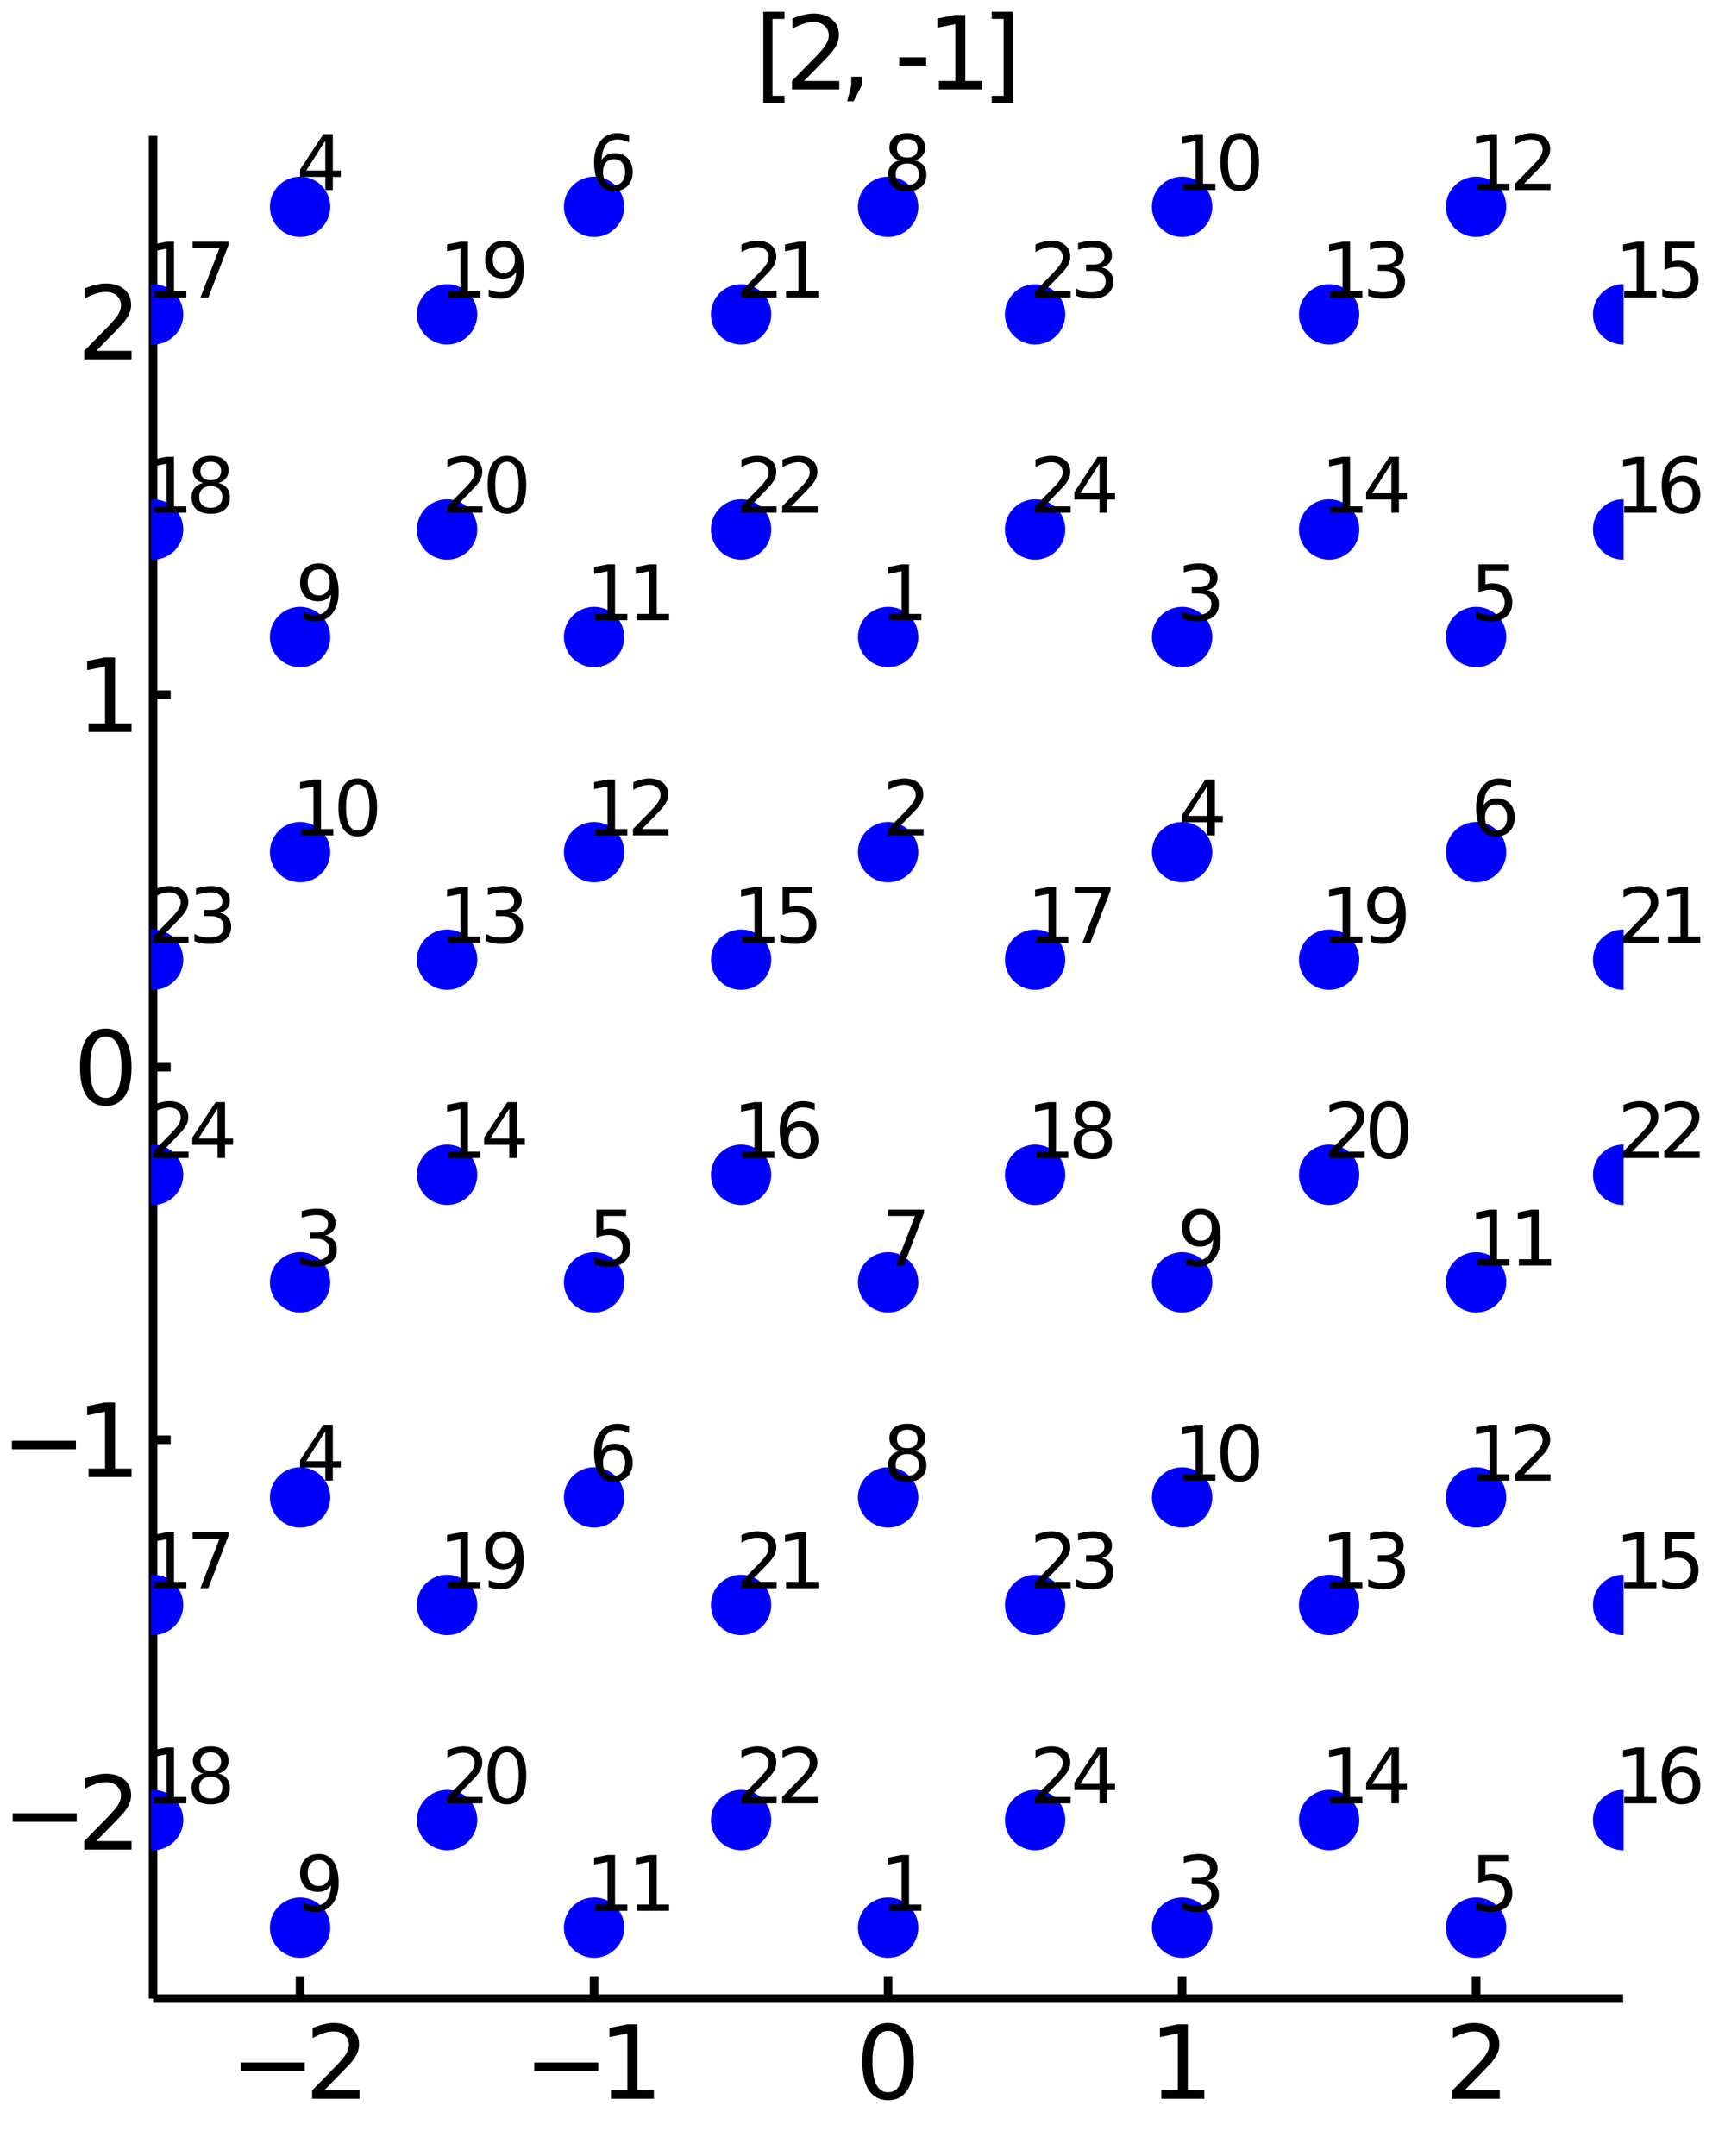<?xml version="1.0" encoding="utf-8"?>
<svg xmlns="http://www.w3.org/2000/svg" xmlns:xlink="http://www.w3.org/1999/xlink" width="200" height="250" viewBox="0 0 800 1000">
<rect x="0" y="0" width="800" height="1000" fill="#808080" stroke="none"/>
<defs>
  <clipPath id="clip730">
    <rect x="0" y="0" width="800" height="1000"/>
  </clipPath>
</defs>
<path clip-path="url(#clip730)" d="
M0 1000 L800 1000 L800 0 L0 0  Z
  " fill="#ffffff" fill-rule="evenodd" fill-opacity="1"/>
<defs>
  <clipPath id="clip731">
    <rect x="200" y="100" width="701" height="701"/>
  </clipPath>
</defs>
<path clip-path="url(#clip730)" d="
M70.992 927.008 L752.756 927.008 L752.756 62.992 L70.992 62.992  Z
  " fill="#ffffff" fill-rule="evenodd" fill-opacity="1"/>
<defs>
  <clipPath id="clip732">
    <rect x="70" y="62" width="683" height="865"/>
  </clipPath>
</defs>
<polyline clip-path="url(#clip730)" style="stroke:#000000; stroke-width:4; stroke-opacity:1; fill:none" points="
  70.992,927.008 752.756,927.008 
  "/>
<polyline clip-path="url(#clip730)" style="stroke:#000000; stroke-width:4; stroke-opacity:1; fill:none" points="
  70.992,927.008 70.992,62.992 
  "/>
<polyline clip-path="url(#clip730)" style="stroke:#000000; stroke-width:4; stroke-opacity:1; fill:none" points="
  139.169,927.008 139.169,916.64 
  "/>
<polyline clip-path="url(#clip730)" style="stroke:#000000; stroke-width:4; stroke-opacity:1; fill:none" points="
  275.521,927.008 275.521,916.64 
  "/>
<polyline clip-path="url(#clip730)" style="stroke:#000000; stroke-width:4; stroke-opacity:1; fill:none" points="
  411.874,927.008 411.874,916.64 
  "/>
<polyline clip-path="url(#clip730)" style="stroke:#000000; stroke-width:4; stroke-opacity:1; fill:none" points="
  548.227,927.008 548.227,916.64 
  "/>
<polyline clip-path="url(#clip730)" style="stroke:#000000; stroke-width:4; stroke-opacity:1; fill:none" points="
  684.58,927.008 684.58,916.64 
  "/>
<polyline clip-path="url(#clip730)" style="stroke:#000000; stroke-width:4; stroke-opacity:1; fill:none" points="
  70.992,840.606 79.173,840.606 
  "/>
<polyline clip-path="url(#clip730)" style="stroke:#000000; stroke-width:4; stroke-opacity:1; fill:none" points="
  70.992,667.803 79.173,667.803 
  "/>
<polyline clip-path="url(#clip730)" style="stroke:#000000; stroke-width:4; stroke-opacity:1; fill:none" points="
  70.992,495 79.173,495 
  "/>
<polyline clip-path="url(#clip730)" style="stroke:#000000; stroke-width:4; stroke-opacity:1; fill:none" points="
  70.992,322.197 79.173,322.197 
  "/>
<polyline clip-path="url(#clip730)" style="stroke:#000000; stroke-width:4; stroke-opacity:1; fill:none" points="
  70.992,149.394 79.173,149.394 
  "/>
<path clip-path="url(#clip730)" d="M 0 0 M111.622 956.651 L141.298 956.651 L141.298 960.586 L111.622 960.586 L111.622 956.651 Z" fill="#000000" fill-rule="evenodd" fill-opacity="1" /><path clip-path="url(#clip730)" d="M 0 0 M150.395 969.545 L166.715 969.545 L166.715 973.48 L144.77 973.48 L144.77 969.545 Q147.432 966.79 152.016 962.16 Q156.622 957.508 157.803 956.165 Q160.048 953.642 160.928 951.906 Q161.83 950.147 161.83 948.457 Q161.83 945.702 159.886 943.966 Q157.965 942.23 154.863 942.23 Q152.664 942.23 150.21 942.994 Q147.78 943.758 145.002 945.309 L145.002 940.587 Q147.826 939.452 150.28 938.874 Q152.733 938.295 154.77 938.295 Q160.141 938.295 163.335 940.98 Q166.529 943.665 166.529 948.156 Q166.529 950.286 165.719 952.207 Q164.932 954.105 162.826 956.698 Q162.247 957.369 159.145 960.586 Q156.043 963.781 150.395 969.545 Z" fill="#000000" fill-rule="evenodd" fill-opacity="1" /><path clip-path="url(#clip730)" d="M 0 0 M247.79 956.651 L277.466 956.651 L277.466 960.586 L247.79 960.586 L247.79 956.651 Z" fill="#000000" fill-rule="evenodd" fill-opacity="1" /><path clip-path="url(#clip730)" d="M 0 0 M283.345 969.545 L290.984 969.545 L290.984 943.179 L282.674 944.846 L282.674 940.587 L290.938 938.92 L295.614 938.92 L295.614 969.545 L303.253 969.545 L303.253 973.48 L283.345 973.48 L283.345 969.545 Z" fill="#000000" fill-rule="evenodd" fill-opacity="1" /><path clip-path="url(#clip730)" d="M 0 0 M411.874 941.999 Q408.263 941.999 406.434 945.563 Q404.629 949.105 404.629 956.235 Q404.629 963.341 406.434 966.906 Q408.263 970.447 411.874 970.447 Q415.508 970.447 417.314 966.906 Q419.142 963.341 419.142 956.235 Q419.142 949.105 417.314 945.563 Q415.508 941.999 411.874 941.999 M411.874 938.295 Q417.684 938.295 420.74 942.901 Q423.818 947.485 423.818 956.235 Q423.818 964.961 420.74 969.568 Q417.684 974.151 411.874 974.151 Q406.064 974.151 402.985 969.568 Q399.93 964.961 399.93 956.235 Q399.93 947.485 402.985 942.901 Q406.064 938.295 411.874 938.295 Z" fill="#000000" fill-rule="evenodd" fill-opacity="1" /><path clip-path="url(#clip730)" d="M 0 0 M538.609 969.545 L546.248 969.545 L546.248 943.179 L537.937 944.846 L537.937 940.587 L546.201 938.92 L550.877 938.92 L550.877 969.545 L558.516 969.545 L558.516 973.48 L538.609 973.48 L538.609 969.545 Z" fill="#000000" fill-rule="evenodd" fill-opacity="1" /><path clip-path="url(#clip730)" d="M 0 0 M679.232 969.545 L695.552 969.545 L695.552 973.48 L673.607 973.48 L673.607 969.545 Q676.269 966.79 680.853 962.16 Q685.459 957.508 686.64 956.165 Q688.885 953.642 689.765 951.906 Q690.667 950.147 690.667 948.457 Q690.667 945.702 688.723 943.966 Q686.802 942.23 683.7 942.23 Q681.501 942.23 679.047 942.994 Q676.617 943.758 673.839 945.309 L673.839 940.587 Q676.663 939.452 679.117 938.874 Q681.57 938.295 683.607 938.295 Q688.978 938.295 692.172 940.98 Q695.367 943.665 695.367 948.156 Q695.367 950.286 694.556 952.207 Q693.769 954.105 691.663 956.698 Q691.084 957.369 687.982 960.586 Q684.88 963.781 679.232 969.545 Z" fill="#000000" fill-rule="evenodd" fill-opacity="1" /><path clip-path="url(#clip730)" d="M 0 0 M5.9 841.058 L35.576 841.058 L35.576 844.993 L5.9 844.993 L5.9 841.058 Z" fill="#000000" fill-rule="evenodd" fill-opacity="1" /><path clip-path="url(#clip730)" d="M 0 0 M44.673 853.951 L60.992 853.951 L60.992 857.886 L39.048 857.886 L39.048 853.951 Q41.71 851.197 46.293 846.567 Q50.9 841.914 52.08 840.572 Q54.325 838.048 55.205 836.312 Q56.108 834.553 56.108 832.863 Q56.108 830.109 54.163 828.373 Q52.242 826.636 49.14 826.636 Q46.941 826.636 44.488 827.4 Q42.057 828.164 39.279 829.715 L39.279 824.993 Q42.103 823.859 44.557 823.28 Q47.011 822.701 49.048 822.701 Q54.418 822.701 57.612 825.386 Q60.807 828.072 60.807 832.562 Q60.807 834.692 59.997 836.613 Q59.21 838.511 57.103 841.104 Q56.525 841.775 53.423 844.993 Q50.321 848.187 44.673 853.951 Z" fill="#000000" fill-rule="evenodd" fill-opacity="1" /><path clip-path="url(#clip730)" d="M 0 0 M5.529 668.255 L35.205 668.255 L35.205 672.19 L5.529 672.19 L5.529 668.255 Z" fill="#000000" fill-rule="evenodd" fill-opacity="1" /><path clip-path="url(#clip730)" d="M 0 0 M41.085 681.148 L48.724 681.148 L48.724 654.782 L40.413 656.449 L40.413 652.19 L48.677 650.523 L53.353 650.523 L53.353 681.148 L60.992 681.148 L60.992 685.083 L41.085 685.083 L41.085 681.148 Z" fill="#000000" fill-rule="evenodd" fill-opacity="1" /><path clip-path="url(#clip730)" d="M 0 0 M49.048 480.799 Q45.437 480.799 43.608 484.363 Q41.802 487.905 41.802 495.035 Q41.802 502.141 43.608 505.706 Q45.437 509.248 49.048 509.248 Q52.682 509.248 54.487 505.706 Q56.316 502.141 56.316 495.035 Q56.316 487.905 54.487 484.363 Q52.682 480.799 49.048 480.799 M49.048 477.095 Q54.858 477.095 57.913 481.701 Q60.992 486.285 60.992 495.035 Q60.992 503.762 57.913 508.368 Q54.858 512.951 49.048 512.951 Q43.238 512.951 40.159 508.368 Q37.103 503.762 37.103 495.035 Q37.103 486.285 40.159 481.701 Q43.238 477.095 49.048 477.095 Z" fill="#000000" fill-rule="evenodd" fill-opacity="1" /><path clip-path="url(#clip730)" d="M 0 0 M41.085 335.542 L48.724 335.542 L48.724 309.176 L40.413 310.843 L40.413 306.584 L48.677 304.917 L53.353 304.917 L53.353 335.542 L60.992 335.542 L60.992 339.477 L41.085 339.477 L41.085 335.542 Z" fill="#000000" fill-rule="evenodd" fill-opacity="1" /><path clip-path="url(#clip730)" d="M 0 0 M44.673 162.739 L60.992 162.739 L60.992 166.674 L39.048 166.674 L39.048 162.739 Q41.71 159.984 46.293 155.354 Q50.9 150.702 52.08 149.359 Q54.325 146.836 55.205 145.1 Q56.108 143.34 56.108 141.651 Q56.108 138.896 54.163 137.16 Q52.242 135.424 49.14 135.424 Q46.941 135.424 44.488 136.188 Q42.057 136.952 39.279 138.503 L39.279 133.78 Q42.103 132.646 44.557 132.067 Q47.011 131.489 49.048 131.489 Q54.418 131.489 57.612 134.174 Q60.807 136.859 60.807 141.35 Q60.807 143.479 59.997 145.401 Q59.21 147.299 57.103 149.891 Q56.525 150.563 53.423 153.78 Q50.321 156.975 44.673 162.739 Z" fill="#000000" fill-rule="evenodd" fill-opacity="1" /><path clip-path="url(#clip730)" d="M 0 0 M354.004 5.454 L363.819 5.454 L363.819 8.764 L358.263 8.764 L358.263 44.412 L363.819 44.412 L363.819 47.722 L354.004 47.722 L354.004 5.454 Z" fill="#000000" fill-rule="evenodd" fill-opacity="1" /><path clip-path="url(#clip730)" d="M 0 0 M372.916 37.537 L389.235 37.537 L389.235 41.472 L367.291 41.472 L367.291 37.537 Q369.953 34.782 374.536 30.153 Q379.143 25.5 380.323 24.157 Q382.569 21.634 383.448 19.898 Q384.351 18.139 384.351 16.449 Q384.351 13.694 382.407 11.958 Q380.485 10.222 377.383 10.222 Q375.184 10.222 372.731 10.986 Q370.3 11.75 367.522 13.301 L367.522 8.579 Q370.346 7.444 372.8 6.866 Q375.254 6.287 377.291 6.287 Q382.661 6.287 385.856 8.972 Q389.05 11.657 389.05 16.148 Q389.05 18.278 388.24 20.199 Q387.453 22.097 385.346 24.69 Q384.768 25.361 381.666 28.579 Q378.564 31.773 372.916 37.537 Z" fill="#000000" fill-rule="evenodd" fill-opacity="1" /><path clip-path="url(#clip730)" d="M 0 0 M394.791 35.592 L399.675 35.592 L399.675 39.574 L395.879 46.981 L392.893 46.981 L394.791 39.574 L394.791 35.592 Z" fill="#000000" fill-rule="evenodd" fill-opacity="1" /><path clip-path="url(#clip730)" d="M 0 0 M417.059 26.588 L429.536 26.588 L429.536 30.384 L417.059 30.384 L417.059 26.588 Z" fill="#000000" fill-rule="evenodd" fill-opacity="1" /><path clip-path="url(#clip730)" d="M 0 0 M435.416 37.537 L443.054 37.537 L443.054 11.171 L434.744 12.838 L434.744 8.579 L443.008 6.912 L447.684 6.912 L447.684 37.537 L455.323 37.537 L455.323 41.472 L435.416 41.472 L435.416 37.537 Z" fill="#000000" fill-rule="evenodd" fill-opacity="1" /><path clip-path="url(#clip730)" d="M 0 0 M469.744 5.454 L469.744 47.722 L459.929 47.722 L459.929 44.412 L465.462 44.412 L465.462 8.764 L459.929 8.764 L459.929 5.454 L469.744 5.454 Z" fill="#000000" fill-rule="evenodd" fill-opacity="1" /><circle clip-path="url(#clip732)" cx="139.169" cy="894.072" r="14" fill="#0000ff" fill-rule="evenodd" fill-opacity="1" stroke="none"/>
<path clip-path="url(#clip730)" d="M 0 0 M140.835 885.758 L140.835 882.563 Q142.155 883.188 143.509 883.518 Q144.863 883.848 146.165 883.848 Q149.637 883.848 151.46 881.521 Q153.3 879.178 153.561 874.421 Q152.554 875.914 151.009 876.712 Q149.464 877.511 147.589 877.511 Q143.7 877.511 141.425 875.167 Q139.169 872.806 139.169 868.726 Q139.169 864.733 141.53 862.32 Q143.891 859.907 147.814 859.907 Q152.311 859.907 154.672 863.362 Q157.05 866.799 157.05 873.362 Q157.05 879.49 154.134 883.153 Q151.234 886.799 146.321 886.799 Q145.002 886.799 143.648 886.539 Q142.293 886.278 140.835 885.758 M147.814 874.768 Q150.175 874.768 151.547 873.153 Q152.936 871.539 152.936 868.726 Q152.936 865.931 151.547 864.317 Q150.175 862.685 147.814 862.685 Q145.453 862.685 144.064 864.317 Q142.693 865.931 142.693 868.726 Q142.693 871.539 144.064 873.153 Q145.453 874.768 147.814 874.768 Z" fill="#000000" fill-rule="evenodd" fill-opacity="1" /><circle clip-path="url(#clip732)" cx="411.874" cy="894.072" r="14" fill="#0000ff" fill-rule="evenodd" fill-opacity="1" stroke="none"/>
<circle clip-path="url(#clip732)" cx="139.169" cy="594.768" r="14" fill="#0000ff" fill-rule="evenodd" fill-opacity="1" stroke="none"/>
<circle clip-path="url(#clip732)" cx="139.169" cy="694.536" r="14" fill="#0000ff" fill-rule="evenodd" fill-opacity="1" stroke="none"/>
<circle clip-path="url(#clip732)" cx="275.521" cy="594.768" r="14" fill="#0000ff" fill-rule="evenodd" fill-opacity="1" stroke="none"/>
<circle clip-path="url(#clip732)" cx="275.521" cy="694.536" r="14" fill="#0000ff" fill-rule="evenodd" fill-opacity="1" stroke="none"/>
<circle clip-path="url(#clip732)" cx="411.874" cy="594.768" r="14" fill="#0000ff" fill-rule="evenodd" fill-opacity="1" stroke="none"/>
<circle clip-path="url(#clip732)" cx="411.874" cy="694.536" r="14" fill="#0000ff" fill-rule="evenodd" fill-opacity="1" stroke="none"/>
<circle clip-path="url(#clip732)" cx="139.169" cy="295.464" r="14" fill="#0000ff" fill-rule="evenodd" fill-opacity="1" stroke="none"/>
<circle clip-path="url(#clip732)" cx="139.169" cy="395.232" r="14" fill="#0000ff" fill-rule="evenodd" fill-opacity="1" stroke="none"/>
<circle clip-path="url(#clip732)" cx="275.521" cy="894.072" r="14" fill="#0000ff" fill-rule="evenodd" fill-opacity="1" stroke="none"/>
<circle clip-path="url(#clip732)" cx="207.345" cy="445.116" r="14" fill="#0000ff" fill-rule="evenodd" fill-opacity="1" stroke="none"/>
<circle clip-path="url(#clip732)" cx="207.345" cy="544.884" r="14" fill="#0000ff" fill-rule="evenodd" fill-opacity="1" stroke="none"/>
<circle clip-path="url(#clip732)" cx="343.698" cy="445.116" r="14" fill="#0000ff" fill-rule="evenodd" fill-opacity="1" stroke="none"/>
<circle clip-path="url(#clip732)" cx="343.698" cy="544.884" r="14" fill="#0000ff" fill-rule="evenodd" fill-opacity="1" stroke="none"/>
<circle clip-path="url(#clip732)" cx="70.992" cy="744.42" r="14" fill="#0000ff" fill-rule="evenodd" fill-opacity="1" stroke="none"/>
<circle clip-path="url(#clip732)" cx="70.992" cy="844.188" r="14" fill="#0000ff" fill-rule="evenodd" fill-opacity="1" stroke="none"/>
<circle clip-path="url(#clip732)" cx="207.345" cy="744.42" r="14" fill="#0000ff" fill-rule="evenodd" fill-opacity="1" stroke="none"/>
<circle clip-path="url(#clip732)" cx="207.345" cy="844.188" r="14" fill="#0000ff" fill-rule="evenodd" fill-opacity="1" stroke="none"/>
<circle clip-path="url(#clip732)" cx="343.698" cy="744.42" r="14" fill="#0000ff" fill-rule="evenodd" fill-opacity="1" stroke="none"/>
<circle clip-path="url(#clip732)" cx="343.698" cy="844.188" r="14" fill="#0000ff" fill-rule="evenodd" fill-opacity="1" stroke="none"/>
<circle clip-path="url(#clip732)" cx="70.992" cy="445.116" r="14" fill="#0000ff" fill-rule="evenodd" fill-opacity="1" stroke="none"/>
<circle clip-path="url(#clip732)" cx="70.992" cy="544.884" r="14" fill="#0000ff" fill-rule="evenodd" fill-opacity="1" stroke="none"/>
<path clip-path="url(#clip730)" d="M 0 0 M412.377 883.344 L418.107 883.344 L418.107 863.57 L411.874 864.82 L411.874 861.626 L418.072 860.376 L421.579 860.376 L421.579 883.344 L427.308 883.344 L427.308 886.296 L412.377 886.296 L412.377 883.344 Z" fill="#000000" fill-rule="evenodd" fill-opacity="1" /><path clip-path="url(#clip730)" d="M 0 0 M150.887 573.016 Q153.405 573.555 154.811 575.256 Q156.234 576.957 156.234 579.457 Q156.234 583.294 153.596 585.395 Q150.957 587.495 146.096 587.495 Q144.464 587.495 142.728 587.166 Q141.009 586.853 139.169 586.211 L139.169 582.825 Q140.627 583.676 142.363 584.11 Q144.099 584.544 145.991 584.544 Q149.29 584.544 151.009 583.242 Q152.745 581.94 152.745 579.457 Q152.745 577.166 151.13 575.881 Q149.533 574.579 146.668 574.579 L143.648 574.579 L143.648 571.697 L146.807 571.697 Q149.394 571.697 150.766 570.673 Q152.137 569.631 152.137 567.686 Q152.137 565.69 150.714 564.631 Q149.307 563.555 146.668 563.555 Q145.227 563.555 143.578 563.867 Q141.929 564.18 139.95 564.839 L139.95 561.714 Q141.946 561.159 143.682 560.881 Q145.436 560.603 146.981 560.603 Q150.974 560.603 153.3 562.426 Q155.627 564.232 155.627 567.322 Q155.627 569.475 154.394 570.968 Q153.161 572.443 150.887 573.016 Z" fill="#000000" fill-rule="evenodd" fill-opacity="1" /><path clip-path="url(#clip730)" d="M 0 0 M150.87 663.895 L142.016 677.732 L150.87 677.732 L150.87 663.895 M149.95 660.84 L154.359 660.84 L154.359 677.732 L158.057 677.732 L158.057 680.649 L154.359 680.649 L154.359 686.76 L150.87 686.76 L150.87 680.649 L139.169 680.649 L139.169 677.263 L149.95 660.84 Z" fill="#000000" fill-rule="evenodd" fill-opacity="1" /><path clip-path="url(#clip730)" d="M 0 0 M276.615 561.072 L290.382 561.072 L290.382 564.023 L279.827 564.023 L279.827 570.377 Q280.591 570.117 281.355 569.996 Q282.118 569.857 282.882 569.857 Q287.223 569.857 289.757 572.235 Q292.292 574.614 292.292 578.676 Q292.292 582.86 289.688 585.186 Q287.084 587.495 282.344 587.495 Q280.712 587.495 279.011 587.218 Q277.327 586.94 275.521 586.384 L275.521 582.86 Q277.084 583.711 278.75 584.127 Q280.417 584.544 282.275 584.544 Q285.278 584.544 287.032 582.964 Q288.785 581.384 288.785 578.676 Q288.785 575.968 287.032 574.388 Q285.278 572.808 282.275 572.808 Q280.868 572.808 279.462 573.12 Q278.073 573.433 276.615 574.093 L276.615 561.072 Z" fill="#000000" fill-rule="evenodd" fill-opacity="1" /><path clip-path="url(#clip730)" d="M 0 0 M284.775 672.402 Q282.414 672.402 281.025 674.017 Q279.653 675.631 279.653 678.444 Q279.653 681.239 281.025 682.871 Q282.414 684.486 284.775 684.486 Q287.136 684.486 288.507 682.871 Q289.896 681.239 289.896 678.444 Q289.896 675.631 288.507 674.017 Q287.136 672.402 284.775 672.402 M291.736 661.413 L291.736 664.607 Q290.417 663.982 289.063 663.652 Q287.726 663.323 286.407 663.323 Q282.934 663.323 281.094 665.666 Q279.271 668.01 279.011 672.75 Q280.035 671.239 281.58 670.441 Q283.125 669.625 284.983 669.625 Q288.889 669.625 291.146 672.003 Q293.42 674.364 293.42 678.444 Q293.42 682.437 291.059 684.85 Q288.698 687.263 284.775 687.263 Q280.278 687.263 277.9 683.826 Q275.521 680.371 275.521 673.826 Q275.521 667.68 278.438 664.034 Q281.355 660.371 286.268 660.371 Q287.587 660.371 288.924 660.632 Q290.278 660.892 291.736 661.413 Z" fill="#000000" fill-rule="evenodd" fill-opacity="1" /><path clip-path="url(#clip730)" d="M 0 0 M411.874 561.072 L428.541 561.072 L428.541 562.565 L419.131 586.992 L415.468 586.992 L424.322 564.023 L411.874 564.023 L411.874 561.072 Z" fill="#000000" fill-rule="evenodd" fill-opacity="1" /><path clip-path="url(#clip730)" d="M 0 0 M420.763 674.451 Q418.263 674.451 416.822 675.788 Q415.398 677.125 415.398 679.468 Q415.398 681.812 416.822 683.149 Q418.263 684.486 420.763 684.486 Q423.263 684.486 424.704 683.149 Q426.145 681.795 426.145 679.468 Q426.145 677.125 424.704 675.788 Q423.28 674.451 420.763 674.451 M417.256 672.958 Q414.999 672.402 413.732 670.857 Q412.482 669.312 412.482 667.09 Q412.482 663.982 414.687 662.177 Q416.909 660.371 420.763 660.371 Q424.634 660.371 426.839 662.177 Q429.044 663.982 429.044 667.09 Q429.044 669.312 427.777 670.857 Q426.527 672.402 424.287 672.958 Q426.822 673.548 428.228 675.267 Q429.652 676.986 429.652 679.468 Q429.652 683.236 427.343 685.249 Q425.051 687.263 420.763 687.263 Q416.475 687.263 414.166 685.249 Q411.874 683.236 411.874 679.468 Q411.874 676.986 413.298 675.267 Q414.721 673.548 417.256 672.958 M415.971 667.42 Q415.971 669.434 417.221 670.562 Q418.489 671.691 420.763 671.691 Q423.02 671.691 424.287 670.562 Q425.572 669.434 425.572 667.42 Q425.572 665.406 424.287 664.277 Q423.02 663.149 420.763 663.149 Q418.489 663.149 417.221 664.277 Q415.971 665.406 415.971 667.42 Z" fill="#000000" fill-rule="evenodd" fill-opacity="1" /><path clip-path="url(#clip730)" d="M 0 0 M140.835 287.15 L140.835 283.955 Q142.155 284.58 143.509 284.91 Q144.863 285.24 146.165 285.24 Q149.637 285.24 151.46 282.914 Q153.3 280.57 153.561 275.813 Q152.554 277.306 151.009 278.105 Q149.464 278.903 147.589 278.903 Q143.7 278.903 141.425 276.56 Q139.169 274.199 139.169 270.119 Q139.169 266.126 141.53 263.713 Q143.891 261.299 147.814 261.299 Q152.311 261.299 154.672 264.754 Q157.05 268.192 157.05 274.754 Q157.05 280.883 154.134 284.546 Q151.234 288.192 146.321 288.192 Q145.002 288.192 143.648 287.931 Q142.293 287.671 140.835 287.15 M147.814 276.16 Q150.175 276.16 151.547 274.546 Q152.936 272.931 152.936 270.119 Q152.936 267.324 151.547 265.709 Q150.175 264.077 147.814 264.077 Q145.453 264.077 144.064 265.709 Q142.693 267.324 142.693 270.119 Q142.693 272.931 144.064 274.546 Q145.453 276.16 147.814 276.16 Z" fill="#000000" fill-rule="evenodd" fill-opacity="1" /><path clip-path="url(#clip730)" d="M 0 0 M139.672 384.505 L145.401 384.505 L145.401 364.73 L139.169 365.98 L139.169 362.786 L145.366 361.536 L148.873 361.536 L148.873 384.505 L154.602 384.505 L154.602 387.456 L139.672 387.456 L139.672 384.505 Z" fill="#000000" fill-rule="evenodd" fill-opacity="1" /><path clip-path="url(#clip730)" d="M 0 0 M165.904 363.845 Q163.196 363.845 161.825 366.519 Q160.47 369.175 160.47 374.522 Q160.47 379.852 161.825 382.526 Q163.196 385.182 165.904 385.182 Q168.63 385.182 169.984 382.526 Q171.356 379.852 171.356 374.522 Q171.356 369.175 169.984 366.519 Q168.63 363.845 165.904 363.845 M165.904 361.067 Q170.262 361.067 172.554 364.522 Q174.863 367.96 174.863 374.522 Q174.863 381.067 172.554 384.522 Q170.262 387.96 165.904 387.96 Q161.547 387.96 159.238 384.522 Q156.946 381.067 156.946 374.522 Q156.946 367.96 159.238 364.522 Q161.547 361.067 165.904 361.067 Z" fill="#000000" fill-rule="evenodd" fill-opacity="1" /><path clip-path="url(#clip730)" d="M 0 0 M276.025 883.344 L281.754 883.344 L281.754 863.57 L275.521 864.82 L275.521 861.626 L281.719 860.376 L285.226 860.376 L285.226 883.344 L290.955 883.344 L290.955 886.296 L276.025 886.296 L276.025 883.344 Z" fill="#000000" fill-rule="evenodd" fill-opacity="1" /><path clip-path="url(#clip730)" d="M 0 0 M295.365 883.344 L301.094 883.344 L301.094 863.57 L294.861 864.82 L294.861 861.626 L301.059 860.376 L304.566 860.376 L304.566 883.344 L310.295 883.344 L310.295 886.296 L295.365 886.296 L295.365 883.344 Z" fill="#000000" fill-rule="evenodd" fill-opacity="1" /><path clip-path="url(#clip730)" d="M 0 0 M207.848 434.389 L213.577 434.389 L213.577 414.614 L207.345 415.864 L207.345 412.67 L213.543 411.42 L217.05 411.42 L217.05 434.389 L222.779 434.389 L222.779 437.34 L207.848 437.34 L207.848 434.389 Z" fill="#000000" fill-rule="evenodd" fill-opacity="1" /><path clip-path="url(#clip730)" d="M 0 0 M237.206 423.364 Q239.723 423.903 241.129 425.604 Q242.553 427.305 242.553 429.805 Q242.553 433.642 239.914 435.743 Q237.275 437.843 232.414 437.843 Q230.782 437.843 229.046 437.514 Q227.327 437.201 225.487 436.559 L225.487 433.173 Q226.945 434.024 228.682 434.458 Q230.418 434.892 232.31 434.892 Q235.609 434.892 237.327 433.59 Q239.063 432.288 239.063 429.805 Q239.063 427.514 237.449 426.229 Q235.852 424.927 232.987 424.927 L229.966 424.927 L229.966 422.045 L233.126 422.045 Q235.713 422.045 237.084 421.021 Q238.456 419.979 238.456 418.035 Q238.456 416.038 237.032 414.979 Q235.626 413.903 232.987 413.903 Q231.546 413.903 229.897 414.215 Q228.248 414.528 226.268 415.187 L226.268 412.062 Q228.265 411.507 230.001 411.229 Q231.754 410.951 233.3 410.951 Q237.293 410.951 239.619 412.774 Q241.945 414.58 241.945 417.67 Q241.945 419.823 240.713 421.316 Q239.48 422.791 237.206 423.364 Z" fill="#000000" fill-rule="evenodd" fill-opacity="1" /><path clip-path="url(#clip730)" d="M 0 0 M207.848 534.157 L213.577 534.157 L213.577 514.382 L207.345 515.632 L207.345 512.438 L213.543 511.188 L217.05 511.188 L217.05 534.157 L222.779 534.157 L222.779 537.108 L207.848 537.108 L207.848 534.157 Z" fill="#000000" fill-rule="evenodd" fill-opacity="1" /><path clip-path="url(#clip730)" d="M 0 0 M236.216 514.244 L227.362 528.08 L236.216 528.08 L236.216 514.244 M235.296 511.188 L239.706 511.188 L239.706 528.08 L243.404 528.08 L243.404 530.997 L239.706 530.997 L239.706 537.108 L236.216 537.108 L236.216 530.997 L224.515 530.997 L224.515 527.611 L235.296 511.188 Z" fill="#000000" fill-rule="evenodd" fill-opacity="1" /><path clip-path="url(#clip730)" d="M 0 0 M344.201 434.389 L349.93 434.389 L349.93 414.614 L343.698 415.864 L343.698 412.67 L349.896 411.42 L353.402 411.42 L353.402 434.389 L359.132 434.389 L359.132 437.34 L344.201 437.34 L344.201 434.389 Z" fill="#000000" fill-rule="evenodd" fill-opacity="1" /><path clip-path="url(#clip730)" d="M 0 0 M362.968 411.42 L376.736 411.42 L376.736 414.371 L366.18 414.371 L366.18 420.726 Q366.944 420.465 367.708 420.344 Q368.472 420.205 369.236 420.205 Q373.576 420.205 376.111 422.583 Q378.645 424.962 378.645 429.024 Q378.645 433.208 376.041 435.534 Q373.437 437.843 368.698 437.843 Q367.066 437.843 365.364 437.566 Q363.68 437.288 361.875 436.732 L361.875 433.208 Q363.437 434.059 365.104 434.475 Q366.77 434.892 368.628 434.892 Q371.632 434.892 373.385 433.312 Q375.138 431.732 375.138 429.024 Q375.138 426.316 373.385 424.736 Q371.632 423.156 368.628 423.156 Q367.222 423.156 365.816 423.469 Q364.427 423.781 362.968 424.441 L362.968 411.42 Z" fill="#000000" fill-rule="evenodd" fill-opacity="1" /><path clip-path="url(#clip730)" d="M 0 0 M344.201 534.157 L349.93 534.157 L349.93 514.382 L343.698 515.632 L343.698 512.438 L349.896 511.188 L353.402 511.188 L353.402 534.157 L359.132 534.157 L359.132 537.108 L344.201 537.108 L344.201 534.157 Z" fill="#000000" fill-rule="evenodd" fill-opacity="1" /><path clip-path="url(#clip730)" d="M 0 0 M370.868 522.75 Q368.507 522.75 367.118 524.365 Q365.746 525.98 365.746 528.792 Q365.746 531.587 367.118 533.219 Q368.507 534.834 370.868 534.834 Q373.229 534.834 374.6 533.219 Q375.989 531.587 375.989 528.792 Q375.989 525.98 374.6 524.365 Q373.229 522.75 370.868 522.75 M377.829 511.761 L377.829 514.955 Q376.51 514.33 375.156 514 Q373.819 513.671 372.5 513.671 Q369.027 513.671 367.187 516.014 Q365.364 518.358 365.104 523.098 Q366.128 521.587 367.673 520.789 Q369.218 519.973 371.076 519.973 Q374.982 519.973 377.239 522.351 Q379.513 524.712 379.513 528.792 Q379.513 532.785 377.152 535.198 Q374.791 537.611 370.868 537.611 Q366.371 537.611 363.993 534.174 Q361.614 530.719 361.614 524.174 Q361.614 518.028 364.531 514.382 Q367.448 510.719 372.361 510.719 Q373.68 510.719 375.017 510.98 Q376.371 511.24 377.829 511.761 Z" fill="#000000" fill-rule="evenodd" fill-opacity="1" /><path clip-path="url(#clip730)" d="M 0 0 M71.496 733.692 L77.225 733.692 L77.225 713.918 L70.992 715.168 L70.992 711.974 L77.19 710.724 L80.697 710.724 L80.697 733.692 L86.426 733.692 L86.426 736.644 L71.496 736.644 L71.496 733.692 Z" fill="#000000" fill-rule="evenodd" fill-opacity="1" /><path clip-path="url(#clip730)" d="M 0 0 M89.343 710.724 L106.009 710.724 L106.009 712.217 L96.6 736.644 L92.936 736.644 L101.791 713.675 L89.343 713.675 L89.343 710.724 Z" fill="#000000" fill-rule="evenodd" fill-opacity="1" /><path clip-path="url(#clip730)" d="M 0 0 M71.496 833.46 L77.225 833.46 L77.225 813.686 L70.992 814.936 L70.992 811.742 L77.19 810.492 L80.697 810.492 L80.697 833.46 L86.426 833.46 L86.426 836.412 L71.496 836.412 L71.496 833.46 Z" fill="#000000" fill-rule="evenodd" fill-opacity="1" /><path clip-path="url(#clip730)" d="M 0 0 M97.728 824.103 Q95.228 824.103 93.787 825.44 Q92.364 826.776 92.364 829.12 Q92.364 831.464 93.787 832.801 Q95.228 834.138 97.728 834.138 Q100.228 834.138 101.669 832.801 Q103.11 831.447 103.11 829.12 Q103.11 826.776 101.669 825.44 Q100.245 824.103 97.728 824.103 M94.221 822.61 Q91.964 822.054 90.697 820.509 Q89.447 818.964 89.447 816.742 Q89.447 813.634 91.652 811.829 Q93.874 810.023 97.728 810.023 Q101.6 810.023 103.804 811.829 Q106.009 813.634 106.009 816.742 Q106.009 818.964 104.742 820.509 Q103.492 822.054 101.252 822.61 Q103.787 823.2 105.193 824.919 Q106.617 826.638 106.617 829.12 Q106.617 832.888 104.308 834.901 Q102.016 836.915 97.728 836.915 Q93.44 836.915 91.131 834.901 Q88.839 832.888 88.839 829.12 Q88.839 826.638 90.263 824.919 Q91.686 823.2 94.221 822.61 M92.936 817.072 Q92.936 819.086 94.186 820.214 Q95.454 821.342 97.728 821.342 Q99.985 821.342 101.252 820.214 Q102.537 819.086 102.537 817.072 Q102.537 815.058 101.252 813.929 Q99.985 812.801 97.728 812.801 Q95.454 812.801 94.186 813.929 Q92.936 815.058 92.936 817.072 Z" fill="#000000" fill-rule="evenodd" fill-opacity="1" /><path clip-path="url(#clip730)" d="M 0 0 M207.848 733.692 L213.577 733.692 L213.577 713.918 L207.345 715.168 L207.345 711.974 L213.543 710.724 L217.05 710.724 L217.05 733.692 L222.779 733.692 L222.779 736.644 L207.848 736.644 L207.848 733.692 Z" fill="#000000" fill-rule="evenodd" fill-opacity="1" /><path clip-path="url(#clip730)" d="M 0 0 M226.685 736.106 L226.685 732.911 Q228.004 733.536 229.359 733.866 Q230.713 734.196 232.015 734.196 Q235.487 734.196 237.31 731.87 Q239.15 729.526 239.411 724.769 Q238.404 726.262 236.859 727.061 Q235.313 727.859 233.438 727.859 Q229.55 727.859 227.275 725.515 Q225.018 723.154 225.018 719.075 Q225.018 715.081 227.379 712.668 Q229.741 710.255 233.664 710.255 Q238.161 710.255 240.522 713.71 Q242.9 717.147 242.9 723.71 Q242.9 729.838 239.984 733.502 Q237.084 737.147 232.171 737.147 Q230.852 737.147 229.498 736.887 Q228.143 736.627 226.685 736.106 M233.664 725.116 Q236.025 725.116 237.397 723.502 Q238.786 721.887 238.786 719.075 Q238.786 716.279 237.397 714.665 Q236.025 713.033 233.664 713.033 Q231.303 713.033 229.914 714.665 Q228.543 716.279 228.543 719.075 Q228.543 721.887 229.914 723.502 Q231.303 725.116 233.664 725.116 Z" fill="#000000" fill-rule="evenodd" fill-opacity="1" /><path clip-path="url(#clip730)" d="M 0 0 M211.564 833.46 L223.803 833.46 L223.803 836.412 L207.345 836.412 L207.345 833.46 Q209.341 831.394 212.779 827.922 Q216.234 824.433 217.119 823.426 Q218.803 821.533 219.463 820.231 Q220.14 818.912 220.14 817.645 Q220.14 815.579 218.682 814.277 Q217.241 812.974 214.914 812.974 Q213.265 812.974 211.425 813.547 Q209.602 814.12 207.518 815.283 L207.518 811.742 Q209.637 810.891 211.477 810.457 Q213.317 810.023 214.845 810.023 Q218.873 810.023 221.268 812.037 Q223.664 814.051 223.664 817.419 Q223.664 819.016 223.057 820.457 Q222.466 821.881 220.886 823.825 Q220.452 824.329 218.126 826.742 Q215.8 829.138 211.564 833.46 Z" fill="#000000" fill-rule="evenodd" fill-opacity="1" /><path clip-path="url(#clip730)" d="M 0 0 M235.105 812.801 Q232.397 812.801 231.025 815.474 Q229.671 818.131 229.671 823.478 Q229.671 828.808 231.025 831.481 Q232.397 834.138 235.105 834.138 Q237.831 834.138 239.185 831.481 Q240.557 828.808 240.557 823.478 Q240.557 818.131 239.185 815.474 Q237.831 812.801 235.105 812.801 M235.105 810.023 Q239.463 810.023 241.754 813.478 Q244.063 816.915 244.063 823.478 Q244.063 830.023 241.754 833.478 Q239.463 836.915 235.105 836.915 Q230.748 836.915 228.439 833.478 Q226.147 830.023 226.147 823.478 Q226.147 816.915 228.439 813.478 Q230.748 810.023 235.105 810.023 Z" fill="#000000" fill-rule="evenodd" fill-opacity="1" /><path clip-path="url(#clip730)" d="M 0 0 M347.916 733.692 L360.156 733.692 L360.156 736.644 L343.698 736.644 L343.698 733.692 Q345.694 731.627 349.132 728.154 Q352.586 724.665 353.472 723.658 Q355.156 721.765 355.816 720.463 Q356.493 719.144 356.493 717.877 Q356.493 715.811 355.034 714.509 Q353.593 713.206 351.267 713.206 Q349.618 713.206 347.777 713.779 Q345.955 714.352 343.871 715.516 L343.871 711.974 Q345.989 711.123 347.83 710.689 Q349.67 710.255 351.198 710.255 Q355.225 710.255 357.621 712.269 Q360.017 714.283 360.017 717.651 Q360.017 719.248 359.409 720.689 Q358.819 722.113 357.239 724.057 Q356.805 724.561 354.479 726.974 Q352.152 729.37 347.916 733.692 Z" fill="#000000" fill-rule="evenodd" fill-opacity="1" /><path clip-path="url(#clip730)" d="M 0 0 M364.566 733.692 L370.295 733.692 L370.295 713.918 L364.062 715.168 L364.062 711.974 L370.26 710.724 L373.767 710.724 L373.767 733.692 L379.496 733.692 L379.496 736.644 L364.566 736.644 L364.566 733.692 Z" fill="#000000" fill-rule="evenodd" fill-opacity="1" /><path clip-path="url(#clip730)" d="M 0 0 M347.916 833.46 L360.156 833.46 L360.156 836.412 L343.698 836.412 L343.698 833.46 Q345.694 831.394 349.132 827.922 Q352.586 824.433 353.472 823.426 Q355.156 821.533 355.816 820.231 Q356.493 818.912 356.493 817.645 Q356.493 815.579 355.034 814.277 Q353.593 812.974 351.267 812.974 Q349.618 812.974 347.777 813.547 Q345.955 814.12 343.871 815.283 L343.871 811.742 Q345.989 810.891 347.83 810.457 Q349.67 810.023 351.198 810.023 Q355.225 810.023 357.621 812.037 Q360.017 814.051 360.017 817.419 Q360.017 819.016 359.409 820.457 Q358.819 821.881 357.239 823.825 Q356.805 824.329 354.479 826.742 Q352.152 829.138 347.916 833.46 Z" fill="#000000" fill-rule="evenodd" fill-opacity="1" /><path clip-path="url(#clip730)" d="M 0 0 M366.979 833.46 L379.218 833.46 L379.218 836.412 L362.76 836.412 L362.76 833.46 Q364.757 831.394 368.194 827.922 Q371.649 824.433 372.534 823.426 Q374.218 821.533 374.878 820.231 Q375.555 818.912 375.555 817.645 Q375.555 815.579 374.097 814.277 Q372.656 812.974 370.329 812.974 Q368.68 812.974 366.84 813.547 Q365.017 814.12 362.934 815.283 L362.934 811.742 Q365.052 810.891 366.892 810.457 Q368.732 810.023 370.26 810.023 Q374.288 810.023 376.684 812.037 Q379.079 814.051 379.079 817.419 Q379.079 819.016 378.472 820.457 Q377.881 821.881 376.302 823.825 Q375.868 824.329 373.541 826.742 Q371.215 829.138 366.979 833.46 Z" fill="#000000" fill-rule="evenodd" fill-opacity="1" /><path clip-path="url(#clip730)" d="M 0 0 M75.211 434.389 L87.45 434.389 L87.45 437.34 L70.992 437.34 L70.992 434.389 Q72.989 432.323 76.426 428.85 Q79.881 425.361 80.766 424.354 Q82.45 422.462 83.11 421.16 Q83.787 419.84 83.787 418.573 Q83.787 416.507 82.329 415.205 Q80.888 413.903 78.561 413.903 Q76.912 413.903 75.072 414.476 Q73.249 415.048 71.166 416.212 L71.166 412.67 Q73.284 411.819 75.124 411.385 Q76.964 410.951 78.492 410.951 Q82.52 410.951 84.916 412.965 Q87.311 414.979 87.311 418.347 Q87.311 419.944 86.704 421.385 Q86.114 422.809 84.534 424.753 Q84.1 425.257 81.773 427.67 Q79.447 430.066 75.211 434.389 Z" fill="#000000" fill-rule="evenodd" fill-opacity="1" /><path clip-path="url(#clip730)" d="M 0 0 M101.877 423.364 Q104.395 423.903 105.801 425.604 Q107.225 427.305 107.225 429.805 Q107.225 433.642 104.586 435.743 Q101.947 437.843 97.086 437.843 Q95.454 437.843 93.718 437.514 Q91.999 437.201 90.159 436.559 L90.159 433.173 Q91.617 434.024 93.353 434.458 Q95.089 434.892 96.982 434.892 Q100.28 434.892 101.999 433.59 Q103.735 432.288 103.735 429.805 Q103.735 427.514 102.12 426.229 Q100.523 424.927 97.659 424.927 L94.638 424.927 L94.638 422.045 L97.797 422.045 Q100.384 422.045 101.756 421.021 Q103.127 419.979 103.127 418.035 Q103.127 416.038 101.704 414.979 Q100.298 413.903 97.659 413.903 Q96.218 413.903 94.568 414.215 Q92.919 414.528 90.94 415.187 L90.94 412.062 Q92.936 411.507 94.673 411.229 Q96.426 410.951 97.971 410.951 Q101.964 410.951 104.291 412.774 Q106.617 414.58 106.617 417.67 Q106.617 419.823 105.384 421.316 Q104.152 422.791 101.877 423.364 Z" fill="#000000" fill-rule="evenodd" fill-opacity="1" /><path clip-path="url(#clip730)" d="M 0 0 M75.211 534.157 L87.45 534.157 L87.45 537.108 L70.992 537.108 L70.992 534.157 Q72.989 532.091 76.426 528.618 Q79.881 525.129 80.766 524.122 Q82.45 522.23 83.11 520.928 Q83.787 519.608 83.787 518.341 Q83.787 516.275 82.329 514.973 Q80.888 513.671 78.561 513.671 Q76.912 513.671 75.072 514.244 Q73.249 514.816 71.166 515.98 L71.166 512.438 Q73.284 511.587 75.124 511.153 Q76.964 510.719 78.492 510.719 Q82.52 510.719 84.916 512.733 Q87.311 514.747 87.311 518.115 Q87.311 519.712 86.704 521.153 Q86.114 522.577 84.534 524.521 Q84.1 525.025 81.773 527.438 Q79.447 529.834 75.211 534.157 Z" fill="#000000" fill-rule="evenodd" fill-opacity="1" /><path clip-path="url(#clip730)" d="M 0 0 M100.888 514.244 L92.034 528.08 L100.888 528.08 L100.888 514.244 M99.968 511.188 L104.377 511.188 L104.377 528.08 L108.075 528.08 L108.075 530.997 L104.377 530.997 L104.377 537.108 L100.888 537.108 L100.888 530.997 L89.186 530.997 L89.186 527.611 L99.968 511.188 Z" fill="#000000" fill-rule="evenodd" fill-opacity="1" /><circle clip-path="url(#clip732)" cx="411.874" cy="295.464" r="14" fill="#0000ff" fill-rule="evenodd" fill-opacity="1" stroke="none"/>
<circle clip-path="url(#clip732)" cx="411.874" cy="395.232" r="14" fill="#0000ff" fill-rule="evenodd" fill-opacity="1" stroke="none"/>
<circle clip-path="url(#clip732)" cx="139.169" cy="95.928" r="14" fill="#0000ff" fill-rule="evenodd" fill-opacity="1" stroke="none"/>
<circle clip-path="url(#clip732)" cx="275.521" cy="95.928" r="14" fill="#0000ff" fill-rule="evenodd" fill-opacity="1" stroke="none"/>
<circle clip-path="url(#clip732)" cx="411.874" cy="95.928" r="14" fill="#0000ff" fill-rule="evenodd" fill-opacity="1" stroke="none"/>
<circle clip-path="url(#clip732)" cx="275.521" cy="295.464" r="14" fill="#0000ff" fill-rule="evenodd" fill-opacity="1" stroke="none"/>
<circle clip-path="url(#clip732)" cx="275.521" cy="395.232" r="14" fill="#0000ff" fill-rule="evenodd" fill-opacity="1" stroke="none"/>
<circle clip-path="url(#clip732)" cx="70.992" cy="145.812" r="14" fill="#0000ff" fill-rule="evenodd" fill-opacity="1" stroke="none"/>
<circle clip-path="url(#clip732)" cx="70.992" cy="245.58" r="14" fill="#0000ff" fill-rule="evenodd" fill-opacity="1" stroke="none"/>
<circle clip-path="url(#clip732)" cx="207.345" cy="145.812" r="14" fill="#0000ff" fill-rule="evenodd" fill-opacity="1" stroke="none"/>
<circle clip-path="url(#clip732)" cx="207.345" cy="245.58" r="14" fill="#0000ff" fill-rule="evenodd" fill-opacity="1" stroke="none"/>
<circle clip-path="url(#clip732)" cx="343.698" cy="145.812" r="14" fill="#0000ff" fill-rule="evenodd" fill-opacity="1" stroke="none"/>
<circle clip-path="url(#clip732)" cx="343.698" cy="245.58" r="14" fill="#0000ff" fill-rule="evenodd" fill-opacity="1" stroke="none"/>
<path clip-path="url(#clip730)" d="M 0 0 M412.377 284.737 L418.107 284.737 L418.107 264.963 L411.874 266.213 L411.874 263.018 L418.072 261.768 L421.579 261.768 L421.579 284.737 L427.308 284.737 L427.308 287.688 L412.377 287.688 L412.377 284.737 Z" fill="#000000" fill-rule="evenodd" fill-opacity="1" /><path clip-path="url(#clip730)" d="M 0 0 M416.093 384.505 L428.332 384.505 L428.332 387.456 L411.874 387.456 L411.874 384.505 Q413.871 382.439 417.308 378.967 Q420.763 375.477 421.648 374.47 Q423.332 372.578 423.992 371.276 Q424.669 369.956 424.669 368.689 Q424.669 366.623 423.211 365.321 Q421.77 364.019 419.443 364.019 Q417.794 364.019 415.954 364.592 Q414.131 365.165 412.048 366.328 L412.048 362.786 Q414.166 361.935 416.006 361.501 Q417.846 361.067 419.374 361.067 Q423.402 361.067 425.798 363.081 Q428.193 365.095 428.193 368.463 Q428.193 370.06 427.586 371.501 Q426.995 372.925 425.416 374.869 Q424.982 375.373 422.655 377.786 Q420.329 380.182 416.093 384.505 Z" fill="#000000" fill-rule="evenodd" fill-opacity="1" /><path clip-path="url(#clip730)" d="M 0 0 M150.87 65.288 L142.016 79.124 L150.87 79.124 L150.87 65.288 M149.95 62.232 L154.359 62.232 L154.359 79.124 L158.057 79.124 L158.057 82.041 L154.359 82.041 L154.359 88.152 L150.87 88.152 L150.87 82.041 L139.169 82.041 L139.169 78.656 L149.95 62.232 Z" fill="#000000" fill-rule="evenodd" fill-opacity="1" /><path clip-path="url(#clip730)" d="M 0 0 M284.775 73.795 Q282.414 73.795 281.025 75.409 Q279.653 77.024 279.653 79.836 Q279.653 82.631 281.025 84.263 Q282.414 85.878 284.775 85.878 Q287.136 85.878 288.507 84.263 Q289.896 82.631 289.896 79.836 Q289.896 77.024 288.507 75.409 Q287.136 73.795 284.775 73.795 M291.736 62.805 L291.736 66 Q290.417 65.375 289.063 65.045 Q287.726 64.715 286.407 64.715 Q282.934 64.715 281.094 67.059 Q279.271 69.402 279.011 74.142 Q280.035 72.632 281.58 71.833 Q283.125 71.017 284.983 71.017 Q288.889 71.017 291.146 73.395 Q293.42 75.757 293.42 79.836 Q293.42 83.829 291.059 86.243 Q288.698 88.656 284.775 88.656 Q280.278 88.656 277.9 85.218 Q275.521 81.763 275.521 75.218 Q275.521 69.073 278.438 65.427 Q281.355 61.764 286.268 61.764 Q287.587 61.764 288.924 62.024 Q290.278 62.284 291.736 62.805 Z" fill="#000000" fill-rule="evenodd" fill-opacity="1" /><path clip-path="url(#clip730)" d="M 0 0 M420.763 75.843 Q418.263 75.843 416.822 77.18 Q415.398 78.517 415.398 80.861 Q415.398 83.204 416.822 84.541 Q418.263 85.878 420.763 85.878 Q423.263 85.878 424.704 84.541 Q426.145 83.187 426.145 80.861 Q426.145 78.517 424.704 77.18 Q423.28 75.843 420.763 75.843 M417.256 74.35 Q414.999 73.795 413.732 72.249 Q412.482 70.704 412.482 68.482 Q412.482 65.375 414.687 63.569 Q416.909 61.764 420.763 61.764 Q424.634 61.764 426.839 63.569 Q429.044 65.375 429.044 68.482 Q429.044 70.704 427.777 72.249 Q426.527 73.795 424.287 74.35 Q426.822 74.941 428.228 76.659 Q429.652 78.378 429.652 80.861 Q429.652 84.628 427.343 86.642 Q425.051 88.656 420.763 88.656 Q416.475 88.656 414.166 86.642 Q411.874 84.628 411.874 80.861 Q411.874 78.378 413.298 76.659 Q414.721 74.941 417.256 74.35 M415.971 68.812 Q415.971 70.826 417.221 71.954 Q418.489 73.083 420.763 73.083 Q423.02 73.083 424.287 71.954 Q425.572 70.826 425.572 68.812 Q425.572 66.798 424.287 65.67 Q423.02 64.541 420.763 64.541 Q418.489 64.541 417.221 65.67 Q415.971 66.798 415.971 68.812 Z" fill="#000000" fill-rule="evenodd" fill-opacity="1" /><path clip-path="url(#clip730)" d="M 0 0 M276.025 284.737 L281.754 284.737 L281.754 264.963 L275.521 266.213 L275.521 263.018 L281.719 261.768 L285.226 261.768 L285.226 284.737 L290.955 284.737 L290.955 287.688 L276.025 287.688 L276.025 284.737 Z" fill="#000000" fill-rule="evenodd" fill-opacity="1" /><path clip-path="url(#clip730)" d="M 0 0 M295.365 284.737 L301.094 284.737 L301.094 264.963 L294.861 266.213 L294.861 263.018 L301.059 261.768 L304.566 261.768 L304.566 284.737 L310.295 284.737 L310.295 287.688 L295.365 287.688 L295.365 284.737 Z" fill="#000000" fill-rule="evenodd" fill-opacity="1" /><path clip-path="url(#clip730)" d="M 0 0 M276.025 384.505 L281.754 384.505 L281.754 364.73 L275.521 365.98 L275.521 362.786 L281.719 361.536 L285.226 361.536 L285.226 384.505 L290.955 384.505 L290.955 387.456 L276.025 387.456 L276.025 384.505 Z" fill="#000000" fill-rule="evenodd" fill-opacity="1" /><path clip-path="url(#clip730)" d="M 0 0 M297.778 384.505 L310.018 384.505 L310.018 387.456 L293.559 387.456 L293.559 384.505 Q295.556 382.439 298.993 378.967 Q302.448 375.477 303.334 374.47 Q305.018 372.578 305.677 371.276 Q306.354 369.956 306.354 368.689 Q306.354 366.623 304.896 365.321 Q303.455 364.019 301.129 364.019 Q299.479 364.019 297.639 364.592 Q295.816 365.165 293.733 366.328 L293.733 362.786 Q295.851 361.935 297.691 361.501 Q299.532 361.067 301.059 361.067 Q305.087 361.067 307.483 363.081 Q309.879 365.095 309.879 368.463 Q309.879 370.06 309.271 371.501 Q308.681 372.925 307.101 374.869 Q306.667 375.373 304.341 377.786 Q302.014 380.182 297.778 384.505 Z" fill="#000000" fill-rule="evenodd" fill-opacity="1" /><path clip-path="url(#clip730)" d="M 0 0 M71.496 135.085 L77.225 135.085 L77.225 115.311 L70.992 116.561 L70.992 113.366 L77.19 112.116 L80.697 112.116 L80.697 135.085 L86.426 135.085 L86.426 138.036 L71.496 138.036 L71.496 135.085 Z" fill="#000000" fill-rule="evenodd" fill-opacity="1" /><path clip-path="url(#clip730)" d="M 0 0 M89.343 112.116 L106.009 112.116 L106.009 113.609 L96.6 138.036 L92.936 138.036 L101.791 115.068 L89.343 115.068 L89.343 112.116 Z" fill="#000000" fill-rule="evenodd" fill-opacity="1" /><path clip-path="url(#clip730)" d="M 0 0 M71.496 234.853 L77.225 234.853 L77.225 215.079 L70.992 216.329 L70.992 213.134 L77.19 211.884 L80.697 211.884 L80.697 234.853 L86.426 234.853 L86.426 237.804 L71.496 237.804 L71.496 234.853 Z" fill="#000000" fill-rule="evenodd" fill-opacity="1" /><path clip-path="url(#clip730)" d="M 0 0 M97.728 225.495 Q95.228 225.495 93.787 226.832 Q92.364 228.169 92.364 230.513 Q92.364 232.856 93.787 234.193 Q95.228 235.53 97.728 235.53 Q100.228 235.53 101.669 234.193 Q103.11 232.839 103.11 230.513 Q103.11 228.169 101.669 226.832 Q100.245 225.495 97.728 225.495 M94.221 224.002 Q91.964 223.447 90.697 221.901 Q89.447 220.356 89.447 218.134 Q89.447 215.026 91.652 213.221 Q93.874 211.415 97.728 211.415 Q101.6 211.415 103.804 213.221 Q106.009 215.026 106.009 218.134 Q106.009 220.356 104.742 221.901 Q103.492 223.447 101.252 224.002 Q103.787 224.592 105.193 226.311 Q106.617 228.03 106.617 230.513 Q106.617 234.28 104.308 236.294 Q102.016 238.308 97.728 238.308 Q93.44 238.308 91.131 236.294 Q88.839 234.28 88.839 230.513 Q88.839 228.03 90.263 226.311 Q91.686 224.592 94.221 224.002 M92.936 218.464 Q92.936 220.478 94.186 221.606 Q95.454 222.735 97.728 222.735 Q99.985 222.735 101.252 221.606 Q102.537 220.478 102.537 218.464 Q102.537 216.45 101.252 215.322 Q99.985 214.193 97.728 214.193 Q95.454 214.193 94.186 215.322 Q92.936 216.45 92.936 218.464 Z" fill="#000000" fill-rule="evenodd" fill-opacity="1" /><path clip-path="url(#clip730)" d="M 0 0 M207.848 135.085 L213.577 135.085 L213.577 115.311 L207.345 116.561 L207.345 113.366 L213.543 112.116 L217.05 112.116 L217.05 135.085 L222.779 135.085 L222.779 138.036 L207.848 138.036 L207.848 135.085 Z" fill="#000000" fill-rule="evenodd" fill-opacity="1" /><path clip-path="url(#clip730)" d="M 0 0 M226.685 137.498 L226.685 134.304 Q228.004 134.929 229.359 135.258 Q230.713 135.588 232.015 135.588 Q235.487 135.588 237.31 133.262 Q239.15 130.918 239.411 126.161 Q238.404 127.654 236.859 128.453 Q235.313 129.252 233.438 129.252 Q229.55 129.252 227.275 126.908 Q225.018 124.547 225.018 120.467 Q225.018 116.474 227.379 114.061 Q229.741 111.647 233.664 111.647 Q238.161 111.647 240.522 115.102 Q242.9 118.54 242.9 125.102 Q242.9 131.231 239.984 134.894 Q237.084 138.54 232.171 138.54 Q230.852 138.54 229.498 138.279 Q228.143 138.019 226.685 137.498 M233.664 126.508 Q236.025 126.508 237.397 124.894 Q238.786 123.279 238.786 120.467 Q238.786 117.672 237.397 116.057 Q236.025 114.425 233.664 114.425 Q231.303 114.425 229.914 116.057 Q228.543 117.672 228.543 120.467 Q228.543 123.279 229.914 124.894 Q231.303 126.508 233.664 126.508 Z" fill="#000000" fill-rule="evenodd" fill-opacity="1" /><path clip-path="url(#clip730)" d="M 0 0 M211.564 234.853 L223.803 234.853 L223.803 237.804 L207.345 237.804 L207.345 234.853 Q209.341 232.787 212.779 229.315 Q216.234 225.825 217.119 224.818 Q218.803 222.926 219.463 221.624 Q220.14 220.304 220.14 219.037 Q220.14 216.971 218.682 215.669 Q217.241 214.367 214.914 214.367 Q213.265 214.367 211.425 214.94 Q209.602 215.513 207.518 216.676 L207.518 213.134 Q209.637 212.283 211.477 211.849 Q213.317 211.415 214.845 211.415 Q218.873 211.415 221.268 213.429 Q223.664 215.443 223.664 218.811 Q223.664 220.408 223.057 221.849 Q222.466 223.273 220.886 225.217 Q220.452 225.721 218.126 228.134 Q215.8 230.53 211.564 234.853 Z" fill="#000000" fill-rule="evenodd" fill-opacity="1" /><path clip-path="url(#clip730)" d="M 0 0 M235.105 214.193 Q232.397 214.193 231.025 216.867 Q229.671 219.523 229.671 224.87 Q229.671 230.2 231.025 232.874 Q232.397 235.53 235.105 235.53 Q237.831 235.53 239.185 232.874 Q240.557 230.2 240.557 224.87 Q240.557 219.523 239.185 216.867 Q237.831 214.193 235.105 214.193 M235.105 211.415 Q239.463 211.415 241.754 214.87 Q244.063 218.308 244.063 224.87 Q244.063 231.415 241.754 234.87 Q239.463 238.308 235.105 238.308 Q230.748 238.308 228.439 234.87 Q226.147 231.415 226.147 224.87 Q226.147 218.308 228.439 214.87 Q230.748 211.415 235.105 211.415 Z" fill="#000000" fill-rule="evenodd" fill-opacity="1" /><path clip-path="url(#clip730)" d="M 0 0 M347.916 135.085 L360.156 135.085 L360.156 138.036 L343.698 138.036 L343.698 135.085 Q345.694 133.019 349.132 129.547 Q352.586 126.057 353.472 125.05 Q355.156 123.158 355.816 121.856 Q356.493 120.536 356.493 119.269 Q356.493 117.203 355.034 115.901 Q353.593 114.599 351.267 114.599 Q349.618 114.599 347.777 115.172 Q345.955 115.745 343.871 116.908 L343.871 113.366 Q345.989 112.515 347.83 112.081 Q349.67 111.647 351.198 111.647 Q355.225 111.647 357.621 113.661 Q360.017 115.675 360.017 119.043 Q360.017 120.64 359.409 122.081 Q358.819 123.505 357.239 125.449 Q356.805 125.953 354.479 128.366 Q352.152 130.762 347.916 135.085 Z" fill="#000000" fill-rule="evenodd" fill-opacity="1" /><path clip-path="url(#clip730)" d="M 0 0 M364.566 135.085 L370.295 135.085 L370.295 115.311 L364.062 116.561 L364.062 113.366 L370.26 112.116 L373.767 112.116 L373.767 135.085 L379.496 135.085 L379.496 138.036 L364.566 138.036 L364.566 135.085 Z" fill="#000000" fill-rule="evenodd" fill-opacity="1" /><path clip-path="url(#clip730)" d="M 0 0 M347.916 234.853 L360.156 234.853 L360.156 237.804 L343.698 237.804 L343.698 234.853 Q345.694 232.787 349.132 229.315 Q352.586 225.825 353.472 224.818 Q355.156 222.926 355.816 221.624 Q356.493 220.304 356.493 219.037 Q356.493 216.971 355.034 215.669 Q353.593 214.367 351.267 214.367 Q349.618 214.367 347.777 214.94 Q345.955 215.513 343.871 216.676 L343.871 213.134 Q345.989 212.283 347.83 211.849 Q349.67 211.415 351.198 211.415 Q355.225 211.415 357.621 213.429 Q360.017 215.443 360.017 218.811 Q360.017 220.408 359.409 221.849 Q358.819 223.273 357.239 225.217 Q356.805 225.721 354.479 228.134 Q352.152 230.53 347.916 234.853 Z" fill="#000000" fill-rule="evenodd" fill-opacity="1" /><path clip-path="url(#clip730)" d="M 0 0 M366.979 234.853 L379.218 234.853 L379.218 237.804 L362.76 237.804 L362.76 234.853 Q364.757 232.787 368.194 229.315 Q371.649 225.825 372.534 224.818 Q374.218 222.926 374.878 221.624 Q375.555 220.304 375.555 219.037 Q375.555 216.971 374.097 215.669 Q372.656 214.367 370.329 214.367 Q368.68 214.367 366.84 214.94 Q365.017 215.513 362.934 216.676 L362.934 213.134 Q365.052 212.283 366.892 211.849 Q368.732 211.415 370.26 211.415 Q374.288 211.415 376.684 213.429 Q379.079 215.443 379.079 218.811 Q379.079 220.408 378.472 221.849 Q377.881 223.273 376.302 225.217 Q375.868 225.721 373.541 228.134 Q371.215 230.53 366.979 234.853 Z" fill="#000000" fill-rule="evenodd" fill-opacity="1" /><circle clip-path="url(#clip732)" cx="548.227" cy="894.072" r="14" fill="#0000ff" fill-rule="evenodd" fill-opacity="1" stroke="none"/>
<circle clip-path="url(#clip732)" cx="684.58" cy="894.072" r="14" fill="#0000ff" fill-rule="evenodd" fill-opacity="1" stroke="none"/>
<circle clip-path="url(#clip732)" cx="548.227" cy="594.768" r="14" fill="#0000ff" fill-rule="evenodd" fill-opacity="1" stroke="none"/>
<circle clip-path="url(#clip732)" cx="548.227" cy="694.536" r="14" fill="#0000ff" fill-rule="evenodd" fill-opacity="1" stroke="none"/>
<circle clip-path="url(#clip732)" cx="616.403" cy="744.42" r="14" fill="#0000ff" fill-rule="evenodd" fill-opacity="1" stroke="none"/>
<circle clip-path="url(#clip732)" cx="616.403" cy="844.188" r="14" fill="#0000ff" fill-rule="evenodd" fill-opacity="1" stroke="none"/>
<circle clip-path="url(#clip732)" cx="752.756" cy="744.42" r="14" fill="#0000ff" fill-rule="evenodd" fill-opacity="1" stroke="none"/>
<circle clip-path="url(#clip732)" cx="752.756" cy="844.188" r="14" fill="#0000ff" fill-rule="evenodd" fill-opacity="1" stroke="none"/>
<circle clip-path="url(#clip732)" cx="480.05" cy="744.42" r="14" fill="#0000ff" fill-rule="evenodd" fill-opacity="1" stroke="none"/>
<circle clip-path="url(#clip732)" cx="480.05" cy="844.188" r="14" fill="#0000ff" fill-rule="evenodd" fill-opacity="1" stroke="none"/>
<path clip-path="url(#clip730)" d="M 0 0 M559.945 872.32 Q562.463 872.858 563.869 874.56 Q565.293 876.261 565.293 878.761 Q565.293 882.598 562.654 884.699 Q560.015 886.799 555.154 886.799 Q553.522 886.799 551.786 886.469 Q550.067 886.157 548.227 885.515 L548.227 882.129 Q549.685 882.98 551.421 883.414 Q553.157 883.848 555.05 883.848 Q558.348 883.848 560.067 882.546 Q561.803 881.244 561.803 878.761 Q561.803 876.469 560.189 875.185 Q558.591 873.883 555.727 873.883 L552.706 873.883 L552.706 871.001 L555.866 871.001 Q558.452 871.001 559.824 869.976 Q561.195 868.935 561.195 866.99 Q561.195 864.994 559.772 863.935 Q558.366 862.858 555.727 862.858 Q554.286 862.858 552.636 863.171 Q550.987 863.483 549.008 864.143 L549.008 861.018 Q551.005 860.463 552.741 860.185 Q554.494 859.907 556.039 859.907 Q560.032 859.907 562.359 861.73 Q564.685 863.535 564.685 866.626 Q564.685 868.779 563.452 870.272 Q562.22 871.747 559.945 872.32 Z" fill="#000000" fill-rule="evenodd" fill-opacity="1" /><path clip-path="url(#clip730)" d="M 0 0 M685.673 860.376 L699.441 860.376 L699.441 863.327 L688.885 863.327 L688.885 869.681 Q689.649 869.421 690.413 869.299 Q691.177 869.16 691.941 869.16 Q696.281 869.16 698.816 871.539 Q701.35 873.917 701.35 877.98 Q701.35 882.164 698.746 884.49 Q696.142 886.799 691.402 886.799 Q689.77 886.799 688.069 886.521 Q686.385 886.244 684.58 885.688 L684.58 882.164 Q686.142 883.015 687.809 883.431 Q689.475 883.848 691.333 883.848 Q694.336 883.848 696.09 882.268 Q697.843 880.688 697.843 877.98 Q697.843 875.272 696.09 873.692 Q694.336 872.112 691.333 872.112 Q689.927 872.112 688.52 872.424 Q687.132 872.737 685.673 873.397 L685.673 860.376 Z" fill="#000000" fill-rule="evenodd" fill-opacity="1" /><path clip-path="url(#clip730)" d="M 0 0 M549.893 586.454 L549.893 583.259 Q551.213 583.884 552.567 584.214 Q553.921 584.544 555.223 584.544 Q558.695 584.544 560.518 582.218 Q562.359 579.874 562.619 575.117 Q561.612 576.61 560.067 577.409 Q558.522 578.207 556.647 578.207 Q552.758 578.207 550.484 575.864 Q548.227 573.502 548.227 569.423 Q548.227 565.43 550.588 563.016 Q552.949 560.603 556.873 560.603 Q561.369 560.603 563.73 564.058 Q566.109 567.496 566.109 574.058 Q566.109 580.186 563.192 583.85 Q560.293 587.495 555.38 587.495 Q554.06 587.495 552.706 587.235 Q551.352 586.975 549.893 586.454 M556.873 575.464 Q559.234 575.464 560.605 573.85 Q561.994 572.235 561.994 569.423 Q561.994 566.627 560.605 565.013 Q559.234 563.381 556.873 563.381 Q554.511 563.381 553.123 565.013 Q551.751 566.627 551.751 569.423 Q551.751 572.235 553.123 573.85 Q554.511 575.464 556.873 575.464 Z" fill="#000000" fill-rule="evenodd" fill-opacity="1" /><path clip-path="url(#clip730)" d="M 0 0 M548.73 683.809 L554.459 683.809 L554.459 664.034 L548.227 665.284 L548.227 662.09 L554.425 660.84 L557.932 660.84 L557.932 683.809 L563.661 683.809 L563.661 686.76 L548.73 686.76 L548.73 683.809 Z" fill="#000000" fill-rule="evenodd" fill-opacity="1" /><path clip-path="url(#clip730)" d="M 0 0 M574.963 663.149 Q572.254 663.149 570.883 665.823 Q569.529 668.479 569.529 673.826 Q569.529 679.156 570.883 681.829 Q572.254 684.486 574.963 684.486 Q577.688 684.486 579.043 681.829 Q580.414 679.156 580.414 673.826 Q580.414 668.479 579.043 665.823 Q577.688 663.149 574.963 663.149 M574.963 660.371 Q579.32 660.371 581.612 663.826 Q583.921 667.263 583.921 673.826 Q583.921 680.371 581.612 683.826 Q579.32 687.263 574.963 687.263 Q570.605 687.263 568.296 683.826 Q566.004 680.371 566.004 673.826 Q566.004 667.263 568.296 663.826 Q570.605 660.371 574.963 660.371 Z" fill="#000000" fill-rule="evenodd" fill-opacity="1" /><path clip-path="url(#clip730)" d="M 0 0 M616.907 733.692 L622.636 733.692 L622.636 713.918 L616.403 715.168 L616.403 711.974 L622.601 710.724 L626.108 710.724 L626.108 733.692 L631.837 733.692 L631.837 736.644 L616.907 736.644 L616.907 733.692 Z" fill="#000000" fill-rule="evenodd" fill-opacity="1" /><path clip-path="url(#clip730)" d="M 0 0 M646.264 722.668 Q648.781 723.206 650.188 724.908 Q651.611 726.609 651.611 729.109 Q651.611 732.946 648.972 735.047 Q646.334 737.147 641.472 737.147 Q639.841 737.147 638.104 736.817 Q636.386 736.505 634.545 735.863 L634.545 732.477 Q636.004 733.328 637.74 733.762 Q639.476 734.196 641.368 734.196 Q644.667 734.196 646.386 732.894 Q648.122 731.592 648.122 729.109 Q648.122 726.818 646.507 725.533 Q644.91 724.231 642.045 724.231 L639.025 724.231 L639.025 721.349 L642.184 721.349 Q644.771 721.349 646.143 720.325 Q647.514 719.283 647.514 717.338 Q647.514 715.342 646.09 714.283 Q644.684 713.206 642.045 713.206 Q640.604 713.206 638.955 713.519 Q637.306 713.831 635.327 714.491 L635.327 711.366 Q637.323 710.811 639.059 710.533 Q640.813 710.255 642.358 710.255 Q646.351 710.255 648.677 712.078 Q651.004 713.884 651.004 716.974 Q651.004 719.127 649.771 720.62 Q648.538 722.095 646.264 722.668 Z" fill="#000000" fill-rule="evenodd" fill-opacity="1" /><path clip-path="url(#clip730)" d="M 0 0 M616.907 833.46 L622.636 833.46 L622.636 813.686 L616.403 814.936 L616.403 811.742 L622.601 810.492 L626.108 810.492 L626.108 833.46 L631.837 833.46 L631.837 836.412 L616.907 836.412 L616.907 833.46 Z" fill="#000000" fill-rule="evenodd" fill-opacity="1" /><path clip-path="url(#clip730)" d="M 0 0 M645.275 813.547 L636.42 827.384 L645.275 827.384 L645.275 813.547 M644.354 810.492 L648.764 810.492 L648.764 827.384 L652.462 827.384 L652.462 830.301 L648.764 830.301 L648.764 836.412 L645.275 836.412 L645.275 830.301 L633.573 830.301 L633.573 826.915 L644.354 810.492 Z" fill="#000000" fill-rule="evenodd" fill-opacity="1" /><path clip-path="url(#clip730)" d="M 0 0 M753.259 733.692 L758.989 733.692 L758.989 713.918 L752.756 715.168 L752.756 711.974 L758.954 710.724 L762.461 710.724 L762.461 733.692 L768.19 733.692 L768.19 736.644 L753.259 736.644 L753.259 733.692 Z" fill="#000000" fill-rule="evenodd" fill-opacity="1" /><path clip-path="url(#clip730)" d="M 0 0 M772.027 710.724 L785.794 710.724 L785.794 713.675 L775.238 713.675 L775.238 720.029 Q776.002 719.769 776.766 719.647 Q777.53 719.509 778.294 719.509 Q782.634 719.509 785.169 721.887 Q787.704 724.265 787.704 728.328 Q787.704 732.512 785.099 734.838 Q782.495 737.147 777.756 737.147 Q776.124 737.147 774.422 736.87 Q772.738 736.592 770.933 736.036 L770.933 732.512 Q772.495 733.363 774.162 733.779 Q775.829 734.196 777.686 734.196 Q780.69 734.196 782.443 732.616 Q784.197 731.036 784.197 728.328 Q784.197 725.62 782.443 724.04 Q780.69 722.46 777.686 722.46 Q776.28 722.46 774.874 722.772 Q773.485 723.085 772.027 723.745 L772.027 710.724 Z" fill="#000000" fill-rule="evenodd" fill-opacity="1" /><path clip-path="url(#clip730)" d="M 0 0 M753.259 833.46 L758.989 833.46 L758.989 813.686 L752.756 814.936 L752.756 811.742 L758.954 810.492 L762.461 810.492 L762.461 833.46 L768.19 833.46 L768.19 836.412 L753.259 836.412 L753.259 833.46 Z" fill="#000000" fill-rule="evenodd" fill-opacity="1" /><path clip-path="url(#clip730)" d="M 0 0 M779.926 822.054 Q777.565 822.054 776.176 823.669 Q774.804 825.283 774.804 828.096 Q774.804 830.891 776.176 832.523 Q777.565 834.138 779.926 834.138 Q782.287 834.138 783.659 832.523 Q785.047 830.891 785.047 828.096 Q785.047 825.283 783.659 823.669 Q782.287 822.054 779.926 822.054 M786.888 811.065 L786.888 814.259 Q785.568 813.634 784.214 813.304 Q782.877 812.974 781.558 812.974 Q778.086 812.974 776.245 815.318 Q774.422 817.662 774.162 822.401 Q775.186 820.891 776.731 820.092 Q778.277 819.276 780.134 819.276 Q784.04 819.276 786.297 821.655 Q788.572 824.016 788.572 828.096 Q788.572 832.089 786.211 834.502 Q783.849 836.915 779.926 836.915 Q775.429 836.915 773.051 833.478 Q770.672 830.023 770.672 823.478 Q770.672 817.332 773.589 813.686 Q776.506 810.023 781.419 810.023 Q782.738 810.023 784.075 810.283 Q785.429 810.544 786.888 811.065 Z" fill="#000000" fill-rule="evenodd" fill-opacity="1" /><path clip-path="url(#clip730)" d="M 0 0 M484.269 733.692 L496.509 733.692 L496.509 736.644 L480.05 736.644 L480.05 733.692 Q482.047 731.627 485.484 728.154 Q488.939 724.665 489.825 723.658 Q491.509 721.765 492.168 720.463 Q492.845 719.144 492.845 717.877 Q492.845 715.811 491.387 714.509 Q489.946 713.206 487.62 713.206 Q485.971 713.206 484.13 713.779 Q482.307 714.352 480.224 715.516 L480.224 711.974 Q482.342 711.123 484.182 710.689 Q486.023 710.255 487.55 710.255 Q491.578 710.255 493.974 712.269 Q496.37 714.283 496.37 717.651 Q496.37 719.248 495.762 720.689 Q495.172 722.113 493.592 724.057 Q493.158 724.561 490.832 726.974 Q488.505 729.37 484.269 733.692 Z" fill="#000000" fill-rule="evenodd" fill-opacity="1" /><path clip-path="url(#clip730)" d="M 0 0 M510.936 722.668 Q513.453 723.206 514.859 724.908 Q516.283 726.609 516.283 729.109 Q516.283 732.946 513.644 735.047 Q511.005 737.147 506.144 737.147 Q504.512 737.147 502.776 736.817 Q501.057 736.505 499.217 735.863 L499.217 732.477 Q500.675 733.328 502.411 733.762 Q504.147 734.196 506.04 734.196 Q509.338 734.196 511.057 732.894 Q512.793 731.592 512.793 729.109 Q512.793 726.818 511.179 725.533 Q509.581 724.231 506.717 724.231 L503.696 724.231 L503.696 721.349 L506.856 721.349 Q509.443 721.349 510.814 720.325 Q512.186 719.283 512.186 717.338 Q512.186 715.342 510.762 714.283 Q509.356 713.206 506.717 713.206 Q505.276 713.206 503.627 713.519 Q501.977 713.831 499.998 714.491 L499.998 711.366 Q501.995 710.811 503.731 710.533 Q505.484 710.255 507.029 710.255 Q511.022 710.255 513.349 712.078 Q515.675 713.884 515.675 716.974 Q515.675 719.127 514.443 720.62 Q513.21 722.095 510.936 722.668 Z" fill="#000000" fill-rule="evenodd" fill-opacity="1" /><path clip-path="url(#clip730)" d="M 0 0 M484.269 833.46 L496.509 833.46 L496.509 836.412 L480.05 836.412 L480.05 833.46 Q482.047 831.394 485.484 827.922 Q488.939 824.433 489.825 823.426 Q491.509 821.533 492.168 820.231 Q492.845 818.912 492.845 817.645 Q492.845 815.579 491.387 814.277 Q489.946 812.974 487.62 812.974 Q485.971 812.974 484.13 813.547 Q482.307 814.12 480.224 815.283 L480.224 811.742 Q482.342 810.891 484.182 810.457 Q486.023 810.023 487.55 810.023 Q491.578 810.023 493.974 812.037 Q496.37 814.051 496.37 817.419 Q496.37 819.016 495.762 820.457 Q495.172 821.881 493.592 823.825 Q493.158 824.329 490.832 826.742 Q488.505 829.138 484.269 833.46 Z" fill="#000000" fill-rule="evenodd" fill-opacity="1" /><path clip-path="url(#clip730)" d="M 0 0 M509.946 813.547 L501.092 827.384 L509.946 827.384 L509.946 813.547 M509.026 810.492 L513.436 810.492 L513.436 827.384 L517.134 827.384 L517.134 830.301 L513.436 830.301 L513.436 836.412 L509.946 836.412 L509.946 830.301 L498.245 830.301 L498.245 826.915 L509.026 810.492 Z" fill="#000000" fill-rule="evenodd" fill-opacity="1" /><circle clip-path="url(#clip732)" cx="548.227" cy="295.464" r="14" fill="#0000ff" fill-rule="evenodd" fill-opacity="1" stroke="none"/>
<circle clip-path="url(#clip732)" cx="548.227" cy="395.232" r="14" fill="#0000ff" fill-rule="evenodd" fill-opacity="1" stroke="none"/>
<circle clip-path="url(#clip732)" cx="684.58" cy="295.464" r="14" fill="#0000ff" fill-rule="evenodd" fill-opacity="1" stroke="none"/>
<circle clip-path="url(#clip732)" cx="684.58" cy="395.232" r="14" fill="#0000ff" fill-rule="evenodd" fill-opacity="1" stroke="none"/>
<circle clip-path="url(#clip732)" cx="548.227" cy="95.928" r="14" fill="#0000ff" fill-rule="evenodd" fill-opacity="1" stroke="none"/>
<circle clip-path="url(#clip732)" cx="684.58" cy="594.768" r="14" fill="#0000ff" fill-rule="evenodd" fill-opacity="1" stroke="none"/>
<circle clip-path="url(#clip732)" cx="684.58" cy="694.536" r="14" fill="#0000ff" fill-rule="evenodd" fill-opacity="1" stroke="none"/>
<circle clip-path="url(#clip732)" cx="616.403" cy="145.812" r="14" fill="#0000ff" fill-rule="evenodd" fill-opacity="1" stroke="none"/>
<circle clip-path="url(#clip732)" cx="616.403" cy="245.58" r="14" fill="#0000ff" fill-rule="evenodd" fill-opacity="1" stroke="none"/>
<circle clip-path="url(#clip732)" cx="752.756" cy="145.812" r="14" fill="#0000ff" fill-rule="evenodd" fill-opacity="1" stroke="none"/>
<circle clip-path="url(#clip732)" cx="752.756" cy="245.58" r="14" fill="#0000ff" fill-rule="evenodd" fill-opacity="1" stroke="none"/>
<circle clip-path="url(#clip732)" cx="480.05" cy="445.116" r="14" fill="#0000ff" fill-rule="evenodd" fill-opacity="1" stroke="none"/>
<circle clip-path="url(#clip732)" cx="480.05" cy="544.884" r="14" fill="#0000ff" fill-rule="evenodd" fill-opacity="1" stroke="none"/>
<circle clip-path="url(#clip732)" cx="616.403" cy="445.116" r="14" fill="#0000ff" fill-rule="evenodd" fill-opacity="1" stroke="none"/>
<circle clip-path="url(#clip732)" cx="616.403" cy="544.884" r="14" fill="#0000ff" fill-rule="evenodd" fill-opacity="1" stroke="none"/>
<circle clip-path="url(#clip732)" cx="752.756" cy="445.116" r="14" fill="#0000ff" fill-rule="evenodd" fill-opacity="1" stroke="none"/>
<circle clip-path="url(#clip732)" cx="752.756" cy="544.884" r="14" fill="#0000ff" fill-rule="evenodd" fill-opacity="1" stroke="none"/>
<circle clip-path="url(#clip732)" cx="480.05" cy="145.812" r="14" fill="#0000ff" fill-rule="evenodd" fill-opacity="1" stroke="none"/>
<circle clip-path="url(#clip732)" cx="480.05" cy="245.58" r="14" fill="#0000ff" fill-rule="evenodd" fill-opacity="1" stroke="none"/>
<path clip-path="url(#clip730)" d="M 0 0 M559.945 273.712 Q562.463 274.251 563.869 275.952 Q565.293 277.653 565.293 280.153 Q565.293 283.99 562.654 286.091 Q560.015 288.192 555.154 288.192 Q553.522 288.192 551.786 287.862 Q550.067 287.549 548.227 286.907 L548.227 283.521 Q549.685 284.372 551.421 284.806 Q553.157 285.24 555.05 285.24 Q558.348 285.24 560.067 283.938 Q561.803 282.636 561.803 280.153 Q561.803 277.862 560.189 276.577 Q558.591 275.275 555.727 275.275 L552.706 275.275 L552.706 272.393 L555.866 272.393 Q558.452 272.393 559.824 271.369 Q561.195 270.327 561.195 268.383 Q561.195 266.386 559.772 265.327 Q558.366 264.251 555.727 264.251 Q554.286 264.251 552.636 264.563 Q550.987 264.876 549.008 265.535 L549.008 262.41 Q551.005 261.855 552.741 261.577 Q554.494 261.299 556.039 261.299 Q560.032 261.299 562.359 263.122 Q564.685 264.928 564.685 268.018 Q564.685 270.171 563.452 271.664 Q562.22 273.14 559.945 273.712 Z" fill="#000000" fill-rule="evenodd" fill-opacity="1" /><path clip-path="url(#clip730)" d="M 0 0 M559.928 364.592 L551.074 378.428 L559.928 378.428 L559.928 364.592 M559.008 361.536 L563.418 361.536 L563.418 378.428 L567.116 378.428 L567.116 381.345 L563.418 381.345 L563.418 387.456 L559.928 387.456 L559.928 381.345 L548.227 381.345 L548.227 377.96 L559.008 361.536 Z" fill="#000000" fill-rule="evenodd" fill-opacity="1" /><path clip-path="url(#clip730)" d="M 0 0 M685.673 261.768 L699.441 261.768 L699.441 264.719 L688.885 264.719 L688.885 271.074 Q689.649 270.813 690.413 270.692 Q691.177 270.553 691.941 270.553 Q696.281 270.553 698.816 272.931 Q701.35 275.31 701.35 279.372 Q701.35 283.556 698.746 285.883 Q696.142 288.192 691.402 288.192 Q689.77 288.192 688.069 287.914 Q686.385 287.636 684.58 287.08 L684.58 283.556 Q686.142 284.407 687.809 284.824 Q689.475 285.24 691.333 285.24 Q694.336 285.24 696.09 283.66 Q697.843 282.081 697.843 279.372 Q697.843 276.664 696.09 275.084 Q694.336 273.504 691.333 273.504 Q689.927 273.504 688.52 273.817 Q687.132 274.129 685.673 274.789 L685.673 261.768 Z" fill="#000000" fill-rule="evenodd" fill-opacity="1" /><path clip-path="url(#clip730)" d="M 0 0 M693.833 373.098 Q691.472 373.098 690.083 374.713 Q688.711 376.328 688.711 379.14 Q688.711 381.935 690.083 383.567 Q691.472 385.182 693.833 385.182 Q696.194 385.182 697.566 383.567 Q698.954 381.935 698.954 379.14 Q698.954 376.328 697.566 374.713 Q696.194 373.098 693.833 373.098 M700.795 362.109 L700.795 365.303 Q699.475 364.678 698.121 364.349 Q696.784 364.019 695.465 364.019 Q691.993 364.019 690.152 366.362 Q688.33 368.706 688.069 373.446 Q689.093 371.935 690.639 371.137 Q692.184 370.321 694.041 370.321 Q697.948 370.321 700.204 372.699 Q702.479 375.06 702.479 379.14 Q702.479 383.133 700.118 385.546 Q697.757 387.96 693.833 387.96 Q689.336 387.96 686.958 384.522 Q684.58 381.067 684.58 374.522 Q684.58 368.376 687.496 364.73 Q690.413 361.067 695.326 361.067 Q696.645 361.067 697.982 361.328 Q699.336 361.588 700.795 362.109 Z" fill="#000000" fill-rule="evenodd" fill-opacity="1" /><path clip-path="url(#clip730)" d="M 0 0 M548.73 85.201 L554.459 85.201 L554.459 65.427 L548.227 66.677 L548.227 63.482 L554.425 62.232 L557.932 62.232 L557.932 85.201 L563.661 85.201 L563.661 88.152 L548.73 88.152 L548.73 85.201 Z" fill="#000000" fill-rule="evenodd" fill-opacity="1" /><path clip-path="url(#clip730)" d="M 0 0 M574.963 64.541 Q572.254 64.541 570.883 67.215 Q569.529 69.871 569.529 75.218 Q569.529 80.548 570.883 83.222 Q572.254 85.878 574.963 85.878 Q577.688 85.878 579.043 83.222 Q580.414 80.548 580.414 75.218 Q580.414 69.871 579.043 67.215 Q577.688 64.541 574.963 64.541 M574.963 61.764 Q579.32 61.764 581.612 65.218 Q583.921 68.656 583.921 75.218 Q583.921 81.763 581.612 85.218 Q579.32 88.656 574.963 88.656 Q570.605 88.656 568.296 85.218 Q566.004 81.763 566.004 75.218 Q566.004 68.656 568.296 65.218 Q570.605 61.764 574.963 61.764 Z" fill="#000000" fill-rule="evenodd" fill-opacity="1" /><path clip-path="url(#clip730)" d="M 0 0 M685.083 584.041 L690.812 584.041 L690.812 564.266 L684.58 565.516 L684.58 562.322 L690.777 561.072 L694.284 561.072 L694.284 584.041 L700.013 584.041 L700.013 586.992 L685.083 586.992 L685.083 584.041 Z" fill="#000000" fill-rule="evenodd" fill-opacity="1" /><path clip-path="url(#clip730)" d="M 0 0 M704.423 584.041 L710.152 584.041 L710.152 564.266 L703.92 565.516 L703.92 562.322 L710.118 561.072 L713.625 561.072 L713.625 584.041 L719.354 584.041 L719.354 586.992 L704.423 586.992 L704.423 584.041 Z" fill="#000000" fill-rule="evenodd" fill-opacity="1" /><path clip-path="url(#clip730)" d="M 0 0 M685.083 683.809 L690.812 683.809 L690.812 664.034 L684.58 665.284 L684.58 662.09 L690.777 660.84 L694.284 660.84 L694.284 683.809 L700.013 683.809 L700.013 686.76 L685.083 686.76 L685.083 683.809 Z" fill="#000000" fill-rule="evenodd" fill-opacity="1" /><path clip-path="url(#clip730)" d="M 0 0 M706.836 683.809 L719.076 683.809 L719.076 686.76 L702.618 686.76 L702.618 683.809 Q704.614 681.743 708.052 678.27 Q711.506 674.781 712.392 673.774 Q714.076 671.881 714.736 670.579 Q715.413 669.26 715.413 667.993 Q715.413 665.927 713.954 664.625 Q712.513 663.323 710.187 663.323 Q708.538 663.323 706.697 663.895 Q704.875 664.468 702.791 665.632 L702.791 662.09 Q704.909 661.239 706.75 660.805 Q708.59 660.371 710.118 660.371 Q714.145 660.371 716.541 662.385 Q718.937 664.399 718.937 667.767 Q718.937 669.364 718.329 670.805 Q717.739 672.229 716.159 674.173 Q715.725 674.677 713.399 677.09 Q711.072 679.486 706.836 683.809 Z" fill="#000000" fill-rule="evenodd" fill-opacity="1" /><path clip-path="url(#clip730)" d="M 0 0 M616.907 135.085 L622.636 135.085 L622.636 115.311 L616.403 116.561 L616.403 113.366 L622.601 112.116 L626.108 112.116 L626.108 135.085 L631.837 135.085 L631.837 138.036 L616.907 138.036 L616.907 135.085 Z" fill="#000000" fill-rule="evenodd" fill-opacity="1" /><path clip-path="url(#clip730)" d="M 0 0 M646.264 124.061 Q648.781 124.599 650.188 126.3 Q651.611 128.002 651.611 130.502 Q651.611 134.338 648.972 136.439 Q646.334 138.54 641.472 138.54 Q639.841 138.54 638.104 138.21 Q636.386 137.897 634.545 137.255 L634.545 133.87 Q636.004 134.72 637.74 135.154 Q639.476 135.588 641.368 135.588 Q644.667 135.588 646.386 134.286 Q648.122 132.984 648.122 130.502 Q648.122 128.21 646.507 126.925 Q644.91 125.623 642.045 125.623 L639.025 125.623 L639.025 122.741 L642.184 122.741 Q644.771 122.741 646.143 121.717 Q647.514 120.675 647.514 118.731 Q647.514 116.734 646.09 115.675 Q644.684 114.599 642.045 114.599 Q640.604 114.599 638.955 114.911 Q637.306 115.224 635.327 115.884 L635.327 112.759 Q637.323 112.203 639.059 111.925 Q640.813 111.647 642.358 111.647 Q646.351 111.647 648.677 113.47 Q651.004 115.276 651.004 118.366 Q651.004 120.519 649.771 122.012 Q648.538 123.488 646.264 124.061 Z" fill="#000000" fill-rule="evenodd" fill-opacity="1" /><path clip-path="url(#clip730)" d="M 0 0 M616.907 234.853 L622.636 234.853 L622.636 215.079 L616.403 216.329 L616.403 213.134 L622.601 211.884 L626.108 211.884 L626.108 234.853 L631.837 234.853 L631.837 237.804 L616.907 237.804 L616.907 234.853 Z" fill="#000000" fill-rule="evenodd" fill-opacity="1" /><path clip-path="url(#clip730)" d="M 0 0 M645.275 214.94 L636.42 228.776 L645.275 228.776 L645.275 214.94 M644.354 211.884 L648.764 211.884 L648.764 228.776 L652.462 228.776 L652.462 231.693 L648.764 231.693 L648.764 237.804 L645.275 237.804 L645.275 231.693 L633.573 231.693 L633.573 228.308 L644.354 211.884 Z" fill="#000000" fill-rule="evenodd" fill-opacity="1" /><path clip-path="url(#clip730)" d="M 0 0 M753.259 135.085 L758.989 135.085 L758.989 115.311 L752.756 116.561 L752.756 113.366 L758.954 112.116 L762.461 112.116 L762.461 135.085 L768.19 135.085 L768.19 138.036 L753.259 138.036 L753.259 135.085 Z" fill="#000000" fill-rule="evenodd" fill-opacity="1" /><path clip-path="url(#clip730)" d="M 0 0 M772.027 112.116 L785.794 112.116 L785.794 115.068 L775.238 115.068 L775.238 121.422 Q776.002 121.161 776.766 121.04 Q777.53 120.901 778.294 120.901 Q782.634 120.901 785.169 123.279 Q787.704 125.658 787.704 129.72 Q787.704 133.904 785.099 136.231 Q782.495 138.54 777.756 138.54 Q776.124 138.54 774.422 138.262 Q772.738 137.984 770.933 137.429 L770.933 133.904 Q772.495 134.755 774.162 135.172 Q775.829 135.588 777.686 135.588 Q780.69 135.588 782.443 134.008 Q784.197 132.429 784.197 129.72 Q784.197 127.012 782.443 125.432 Q780.69 123.852 777.686 123.852 Q776.28 123.852 774.874 124.165 Q773.485 124.477 772.027 125.137 L772.027 112.116 Z" fill="#000000" fill-rule="evenodd" fill-opacity="1" /><path clip-path="url(#clip730)" d="M 0 0 M753.259 234.853 L758.989 234.853 L758.989 215.079 L752.756 216.329 L752.756 213.134 L758.954 211.884 L762.461 211.884 L762.461 234.853 L768.19 234.853 L768.19 237.804 L753.259 237.804 L753.259 234.853 Z" fill="#000000" fill-rule="evenodd" fill-opacity="1" /><path clip-path="url(#clip730)" d="M 0 0 M779.926 223.447 Q777.565 223.447 776.176 225.061 Q774.804 226.676 774.804 229.488 Q774.804 232.283 776.176 233.915 Q777.565 235.53 779.926 235.53 Q782.287 235.53 783.659 233.915 Q785.047 232.283 785.047 229.488 Q785.047 226.676 783.659 225.061 Q782.287 223.447 779.926 223.447 M786.888 212.457 L786.888 215.651 Q785.568 215.026 784.214 214.697 Q782.877 214.367 781.558 214.367 Q778.086 214.367 776.245 216.711 Q774.422 219.054 774.162 223.794 Q775.186 222.283 776.731 221.485 Q778.277 220.669 780.134 220.669 Q784.04 220.669 786.297 223.047 Q788.572 225.408 788.572 229.488 Q788.572 233.481 786.211 235.894 Q783.849 238.308 779.926 238.308 Q775.429 238.308 773.051 234.87 Q770.672 231.415 770.672 224.87 Q770.672 218.724 773.589 215.079 Q776.506 211.415 781.419 211.415 Q782.738 211.415 784.075 211.676 Q785.429 211.936 786.888 212.457 Z" fill="#000000" fill-rule="evenodd" fill-opacity="1" /><path clip-path="url(#clip730)" d="M 0 0 M480.554 434.389 L486.283 434.389 L486.283 414.614 L480.05 415.864 L480.05 412.67 L486.248 411.42 L489.755 411.42 L489.755 434.389 L495.484 434.389 L495.484 437.34 L480.554 437.34 L480.554 434.389 Z" fill="#000000" fill-rule="evenodd" fill-opacity="1" /><path clip-path="url(#clip730)" d="M 0 0 M498.401 411.42 L515.068 411.42 L515.068 412.913 L505.658 437.34 L501.995 437.34 L510.849 414.371 L498.401 414.371 L498.401 411.42 Z" fill="#000000" fill-rule="evenodd" fill-opacity="1" /><path clip-path="url(#clip730)" d="M 0 0 M480.554 534.157 L486.283 534.157 L486.283 514.382 L480.05 515.632 L480.05 512.438 L486.248 511.188 L489.755 511.188 L489.755 534.157 L495.484 534.157 L495.484 537.108 L480.554 537.108 L480.554 534.157 Z" fill="#000000" fill-rule="evenodd" fill-opacity="1" /><path clip-path="url(#clip730)" d="M 0 0 M506.786 524.799 Q504.286 524.799 502.845 526.136 Q501.422 527.473 501.422 529.816 Q501.422 532.16 502.845 533.497 Q504.286 534.834 506.786 534.834 Q509.286 534.834 510.727 533.497 Q512.168 532.143 512.168 529.816 Q512.168 527.473 510.727 526.136 Q509.304 524.799 506.786 524.799 M503.279 523.306 Q501.023 522.75 499.755 521.205 Q498.505 519.66 498.505 517.438 Q498.505 514.33 500.71 512.525 Q502.932 510.719 506.786 510.719 Q510.658 510.719 512.863 512.525 Q515.068 514.33 515.068 517.438 Q515.068 519.66 513.8 521.205 Q512.55 522.75 510.311 523.306 Q512.845 523.896 514.252 525.615 Q515.675 527.334 515.675 529.816 Q515.675 533.584 513.366 535.598 Q511.075 537.611 506.786 537.611 Q502.498 537.611 500.189 535.598 Q497.898 533.584 497.898 529.816 Q497.898 527.334 499.321 525.615 Q500.745 523.896 503.279 523.306 M501.995 517.768 Q501.995 519.782 503.245 520.91 Q504.512 522.039 506.786 522.039 Q509.043 522.039 510.311 520.91 Q511.595 519.782 511.595 517.768 Q511.595 515.754 510.311 514.625 Q509.043 513.497 506.786 513.497 Q504.512 513.497 503.245 514.625 Q501.995 515.754 501.995 517.768 Z" fill="#000000" fill-rule="evenodd" fill-opacity="1" /><path clip-path="url(#clip730)" d="M 0 0 M616.907 434.389 L622.636 434.389 L622.636 414.614 L616.403 415.864 L616.403 412.67 L622.601 411.42 L626.108 411.42 L626.108 434.389 L631.837 434.389 L631.837 437.34 L616.907 437.34 L616.907 434.389 Z" fill="#000000" fill-rule="evenodd" fill-opacity="1" /><path clip-path="url(#clip730)" d="M 0 0 M635.743 436.802 L635.743 433.607 Q637.063 434.232 638.417 434.562 Q639.771 434.892 641.073 434.892 Q644.545 434.892 646.368 432.566 Q648.209 430.222 648.469 425.465 Q647.462 426.958 645.917 427.757 Q644.372 428.555 642.497 428.555 Q638.608 428.555 636.334 426.212 Q634.077 423.851 634.077 419.771 Q634.077 415.778 636.438 413.364 Q638.799 410.951 642.722 410.951 Q647.219 410.951 649.58 414.406 Q651.959 417.844 651.959 424.406 Q651.959 430.535 649.042 434.198 Q646.143 437.843 641.229 437.843 Q639.91 437.843 638.556 437.583 Q637.202 437.323 635.743 436.802 M642.722 425.812 Q645.084 425.812 646.455 424.198 Q647.844 422.583 647.844 419.771 Q647.844 416.976 646.455 415.361 Q645.084 413.729 642.722 413.729 Q640.361 413.729 638.972 415.361 Q637.601 416.976 637.601 419.771 Q637.601 422.583 638.972 424.198 Q640.361 425.812 642.722 425.812 Z" fill="#000000" fill-rule="evenodd" fill-opacity="1" /><path clip-path="url(#clip730)" d="M 0 0 M620.622 534.157 L632.861 534.157 L632.861 537.108 L616.403 537.108 L616.403 534.157 Q618.4 532.091 621.837 528.618 Q625.292 525.129 626.177 524.122 Q627.861 522.23 628.521 520.928 Q629.198 519.608 629.198 518.341 Q629.198 516.275 627.74 514.973 Q626.299 513.671 623.973 513.671 Q622.323 513.671 620.483 514.244 Q618.66 514.816 616.577 515.98 L616.577 512.438 Q618.695 511.587 620.535 511.153 Q622.375 510.719 623.903 510.719 Q627.931 510.719 630.327 512.733 Q632.723 514.747 632.723 518.115 Q632.723 519.712 632.115 521.153 Q631.525 522.577 629.945 524.521 Q629.511 525.025 627.184 527.438 Q624.858 529.834 620.622 534.157 Z" fill="#000000" fill-rule="evenodd" fill-opacity="1" /><path clip-path="url(#clip730)" d="M 0 0 M644.163 513.497 Q641.455 513.497 640.084 516.171 Q638.729 518.827 638.729 524.174 Q638.729 529.504 640.084 532.177 Q641.455 534.834 644.163 534.834 Q646.889 534.834 648.243 532.177 Q649.615 529.504 649.615 524.174 Q649.615 518.827 648.243 516.171 Q646.889 513.497 644.163 513.497 M644.163 510.719 Q648.521 510.719 650.813 514.174 Q653.122 517.612 653.122 524.174 Q653.122 530.719 650.813 534.174 Q648.521 537.611 644.163 537.611 Q639.806 537.611 637.497 534.174 Q635.205 530.719 635.205 524.174 Q635.205 517.612 637.497 514.174 Q639.806 510.719 644.163 510.719 Z" fill="#000000" fill-rule="evenodd" fill-opacity="1" /><path clip-path="url(#clip730)" d="M 0 0 M756.975 434.389 L769.214 434.389 L769.214 437.34 L752.756 437.34 L752.756 434.389 Q754.752 432.323 758.19 428.85 Q761.645 425.361 762.53 424.354 Q764.214 422.462 764.874 421.16 Q765.551 419.84 765.551 418.573 Q765.551 416.507 764.093 415.205 Q762.652 413.903 760.325 413.903 Q758.676 413.903 756.836 414.476 Q755.013 415.048 752.93 416.212 L752.93 412.67 Q755.048 411.819 756.888 411.385 Q758.728 410.951 760.256 410.951 Q764.284 410.951 766.679 412.965 Q769.075 414.979 769.075 418.347 Q769.075 419.944 768.468 421.385 Q767.877 422.809 766.297 424.753 Q765.863 425.257 763.537 427.67 Q761.211 430.066 756.975 434.389 Z" fill="#000000" fill-rule="evenodd" fill-opacity="1" /><path clip-path="url(#clip730)" d="M 0 0 M773.624 434.389 L779.353 434.389 L779.353 414.614 L773.12 415.864 L773.12 412.67 L779.318 411.42 L782.825 411.42 L782.825 434.389 L788.554 434.389 L788.554 437.34 L773.624 437.34 L773.624 434.389 Z" fill="#000000" fill-rule="evenodd" fill-opacity="1" /><path clip-path="url(#clip730)" d="M 0 0 M756.975 534.157 L769.214 534.157 L769.214 537.108 L752.756 537.108 L752.756 534.157 Q754.752 532.091 758.19 528.618 Q761.645 525.129 762.53 524.122 Q764.214 522.23 764.874 520.928 Q765.551 519.608 765.551 518.341 Q765.551 516.275 764.093 514.973 Q762.652 513.671 760.325 513.671 Q758.676 513.671 756.836 514.244 Q755.013 514.816 752.93 515.98 L752.93 512.438 Q755.048 511.587 756.888 511.153 Q758.728 510.719 760.256 510.719 Q764.284 510.719 766.679 512.733 Q769.075 514.747 769.075 518.115 Q769.075 519.712 768.468 521.153 Q767.877 522.577 766.297 524.521 Q765.863 525.025 763.537 527.438 Q761.211 529.834 756.975 534.157 Z" fill="#000000" fill-rule="evenodd" fill-opacity="1" /><path clip-path="url(#clip730)" d="M 0 0 M776.037 534.157 L788.277 534.157 L788.277 537.108 L771.818 537.108 L771.818 534.157 Q773.815 532.091 777.252 528.618 Q780.707 525.129 781.593 524.122 Q783.277 522.23 783.936 520.928 Q784.613 519.608 784.613 518.341 Q784.613 516.275 783.155 514.973 Q781.714 513.671 779.388 513.671 Q777.738 513.671 775.898 514.244 Q774.075 514.816 771.992 515.98 L771.992 512.438 Q774.11 511.587 775.95 511.153 Q777.79 510.719 779.318 510.719 Q783.346 510.719 785.742 512.733 Q788.138 514.747 788.138 518.115 Q788.138 519.712 787.53 521.153 Q786.94 522.577 785.36 524.521 Q784.926 525.025 782.599 527.438 Q780.273 529.834 776.037 534.157 Z" fill="#000000" fill-rule="evenodd" fill-opacity="1" /><path clip-path="url(#clip730)" d="M 0 0 M484.269 135.085 L496.509 135.085 L496.509 138.036 L480.05 138.036 L480.05 135.085 Q482.047 133.019 485.484 129.547 Q488.939 126.057 489.825 125.05 Q491.509 123.158 492.168 121.856 Q492.845 120.536 492.845 119.269 Q492.845 117.203 491.387 115.901 Q489.946 114.599 487.62 114.599 Q485.971 114.599 484.13 115.172 Q482.307 115.745 480.224 116.908 L480.224 113.366 Q482.342 112.515 484.182 112.081 Q486.023 111.647 487.55 111.647 Q491.578 111.647 493.974 113.661 Q496.37 115.675 496.37 119.043 Q496.37 120.64 495.762 122.081 Q495.172 123.505 493.592 125.449 Q493.158 125.953 490.832 128.366 Q488.505 130.762 484.269 135.085 Z" fill="#000000" fill-rule="evenodd" fill-opacity="1" /><path clip-path="url(#clip730)" d="M 0 0 M510.936 124.061 Q513.453 124.599 514.859 126.3 Q516.283 128.002 516.283 130.502 Q516.283 134.338 513.644 136.439 Q511.005 138.54 506.144 138.54 Q504.512 138.54 502.776 138.21 Q501.057 137.897 499.217 137.255 L499.217 133.87 Q500.675 134.72 502.411 135.154 Q504.147 135.588 506.04 135.588 Q509.338 135.588 511.057 134.286 Q512.793 132.984 512.793 130.502 Q512.793 128.21 511.179 126.925 Q509.581 125.623 506.717 125.623 L503.696 125.623 L503.696 122.741 L506.856 122.741 Q509.443 122.741 510.814 121.717 Q512.186 120.675 512.186 118.731 Q512.186 116.734 510.762 115.675 Q509.356 114.599 506.717 114.599 Q505.276 114.599 503.627 114.911 Q501.977 115.224 499.998 115.884 L499.998 112.759 Q501.995 112.203 503.731 111.925 Q505.484 111.647 507.029 111.647 Q511.022 111.647 513.349 113.47 Q515.675 115.276 515.675 118.366 Q515.675 120.519 514.443 122.012 Q513.21 123.488 510.936 124.061 Z" fill="#000000" fill-rule="evenodd" fill-opacity="1" /><path clip-path="url(#clip730)" d="M 0 0 M484.269 234.853 L496.509 234.853 L496.509 237.804 L480.05 237.804 L480.05 234.853 Q482.047 232.787 485.484 229.315 Q488.939 225.825 489.825 224.818 Q491.509 222.926 492.168 221.624 Q492.845 220.304 492.845 219.037 Q492.845 216.971 491.387 215.669 Q489.946 214.367 487.62 214.367 Q485.971 214.367 484.13 214.94 Q482.307 215.513 480.224 216.676 L480.224 213.134 Q482.342 212.283 484.182 211.849 Q486.023 211.415 487.55 211.415 Q491.578 211.415 493.974 213.429 Q496.37 215.443 496.37 218.811 Q496.37 220.408 495.762 221.849 Q495.172 223.273 493.592 225.217 Q493.158 225.721 490.832 228.134 Q488.505 230.53 484.269 234.853 Z" fill="#000000" fill-rule="evenodd" fill-opacity="1" /><path clip-path="url(#clip730)" d="M 0 0 M509.946 214.94 L501.092 228.776 L509.946 228.776 L509.946 214.94 M509.026 211.884 L513.436 211.884 L513.436 228.776 L517.134 228.776 L517.134 231.693 L513.436 231.693 L513.436 237.804 L509.946 237.804 L509.946 231.693 L498.245 231.693 L498.245 228.308 L509.026 211.884 Z" fill="#000000" fill-rule="evenodd" fill-opacity="1" /><circle clip-path="url(#clip732)" cx="684.58" cy="95.928" r="14" fill="#0000ff" fill-rule="evenodd" fill-opacity="1" stroke="none"/>
<path clip-path="url(#clip730)" d="M 0 0 M685.083 85.201 L690.812 85.201 L690.812 65.427 L684.58 66.677 L684.58 63.482 L690.777 62.232 L694.284 62.232 L694.284 85.201 L700.013 85.201 L700.013 88.152 L685.083 88.152 L685.083 85.201 Z" fill="#000000" fill-rule="evenodd" fill-opacity="1" /><path clip-path="url(#clip730)" d="M 0 0 M706.836 85.201 L719.076 85.201 L719.076 88.152 L702.618 88.152 L702.618 85.201 Q704.614 83.135 708.052 79.663 Q711.506 76.173 712.392 75.166 Q714.076 73.274 714.736 71.972 Q715.413 70.652 715.413 69.385 Q715.413 67.319 713.954 66.017 Q712.513 64.715 710.187 64.715 Q708.538 64.715 706.697 65.288 Q704.875 65.861 702.791 67.024 L702.791 63.482 Q704.909 62.632 706.75 62.197 Q708.59 61.764 710.118 61.764 Q714.145 61.764 716.541 63.777 Q718.937 65.791 718.937 69.159 Q718.937 70.757 718.329 72.197 Q717.739 73.621 716.159 75.566 Q715.725 76.069 713.399 78.482 Q711.072 80.878 706.836 85.201 Z" fill="#000000" fill-rule="evenodd" fill-opacity="1" /></svg>
